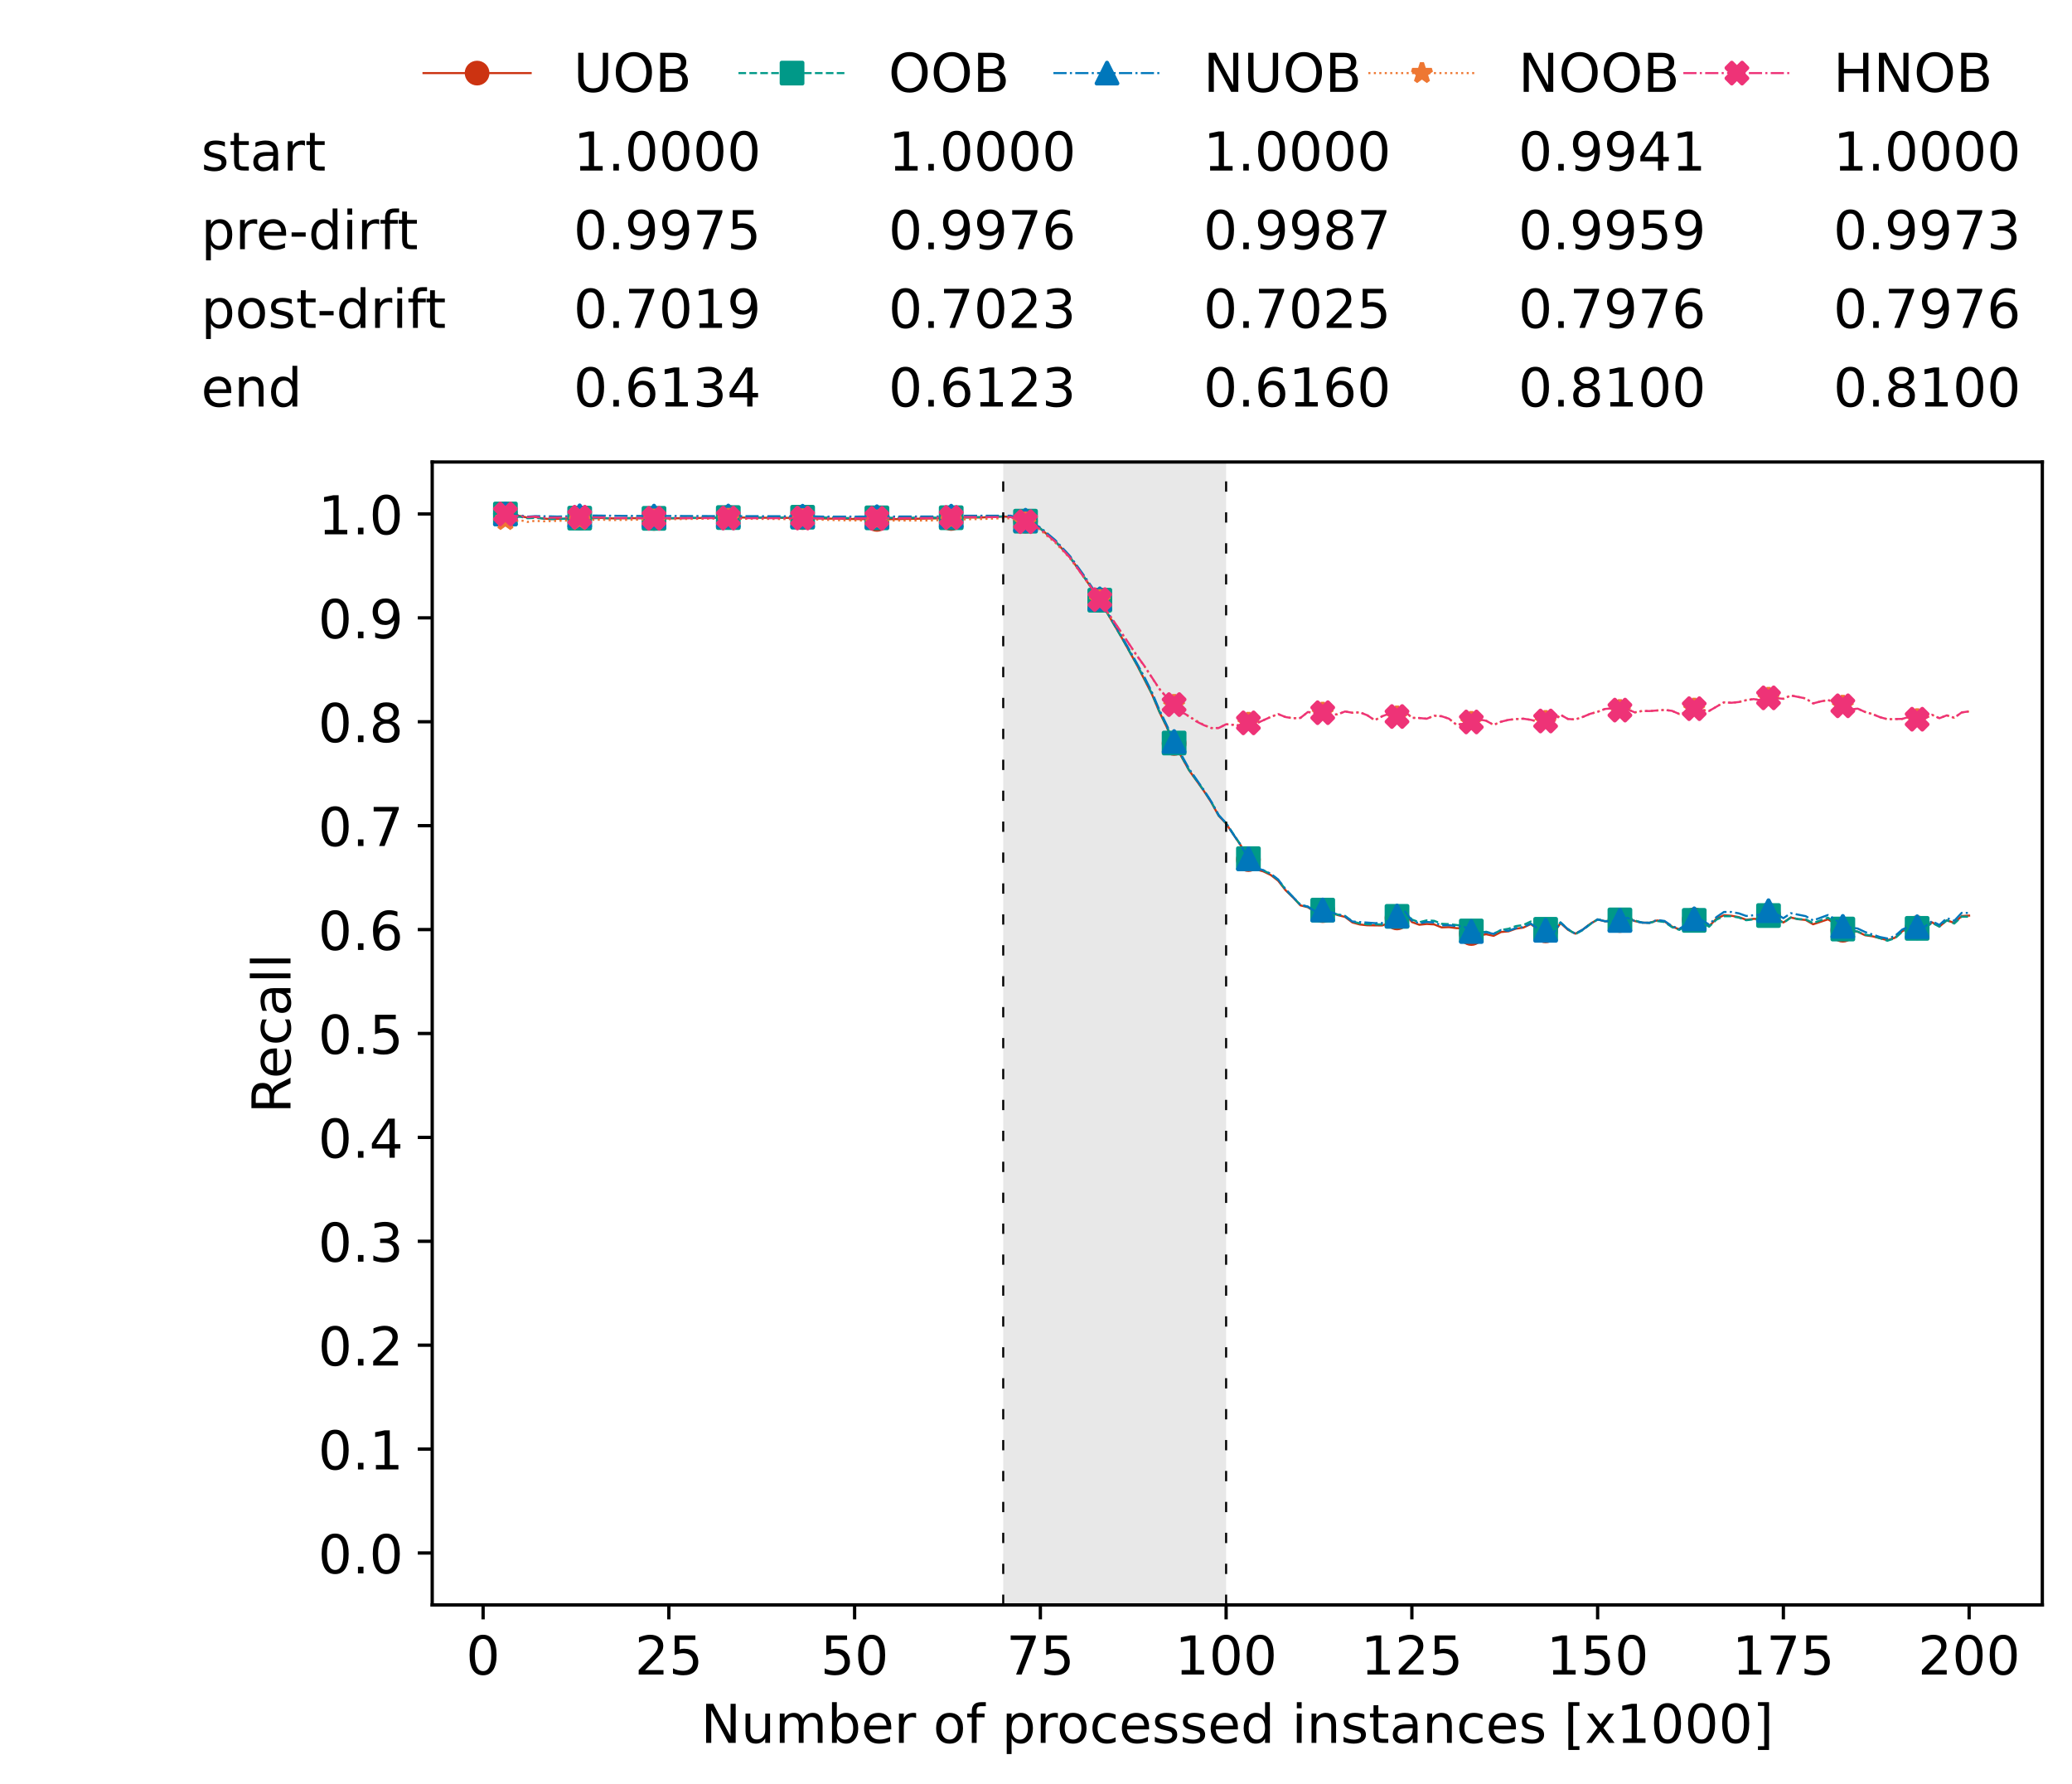 <?xml version="1.0" encoding="utf-8" standalone="no"?>
<!DOCTYPE svg PUBLIC "-//W3C//DTD SVG 1.1//EN"
  "http://www.w3.org/Graphics/SVG/1.1/DTD/svg11.dtd">
<!-- Created with matplotlib (https://matplotlib.org/) -->
<svg height="432.615pt" version="1.1" viewBox="0 0 502.65 432.615" width="502.65pt" xmlns="http://www.w3.org/2000/svg" xmlns:xlink="http://www.w3.org/1999/xlink">
 <defs>
  <style type="text/css">*{stroke-linecap:butt;stroke-linejoin:round;}</style>
 </defs>
 <g id="figure_1">
  <g id="patch_1">
   <path d="M 0 432.615 
L 502.65 432.615 
L 502.65 0 
L 0 0 
z
" style="fill:#ffffff;"/>
  </g>
  <g id="axes_1">
   <g id="patch_2">
    <path d="M 104.85 389.252 
L 495.45 389.252 
L 495.45 112.052 
L 104.85 112.052 
z
" style="fill:#ffffff;"/>
   </g>
   <g id="patch_3">
    <path clip-path="url(#pbb8dec9adf)" d="M 297.446 389.252 
L 297.446 112.052 
L 243.372 112.052 
L 243.372 389.252 
z
" style="fill:#d3d3d3;opacity:0.5;"/>
   </g>
   <g id="matplotlib.axis_1">
    <g id="xtick_1">
     <g id="line2d_1">
      <defs>
       <path d="M 0 0 
L 0 3.5 
" id="m4c2b2c57b3" style="stroke:#000000;stroke-width:0.8;"/>
      </defs>
      <g>
       <use style="stroke:#000000;stroke-width:0.8;" x="117.197" xlink:href="#m4c2b2c57b3" y="389.252"/>
      </g>
     </g>
     <g id="text_1">
      <!-- 0 -->
      <g transform="translate(113.061 406.13)scale(0.13 -0.13)">
       <defs>
        <path d="M 31.781 66.406 
Q 24.172 66.406 20.328 58.906 
Q 16.5 51.422 16.5 36.375 
Q 16.5 21.391 20.328 13.891 
Q 24.172 6.391 31.781 6.391 
Q 39.453 6.391 43.281 13.891 
Q 47.125 21.391 47.125 36.375 
Q 47.125 51.422 43.281 58.906 
Q 39.453 66.406 31.781 66.406 
z
M 31.781 74.219 
Q 44.047 74.219 50.516 64.516 
Q 56.984 54.828 56.984 36.375 
Q 56.984 17.969 50.516 8.266 
Q 44.047 -1.422 31.781 -1.422 
Q 19.531 -1.422 13.062 8.266 
Q 6.594 17.969 6.594 36.375 
Q 6.594 54.828 13.062 64.516 
Q 19.531 74.219 31.781 74.219 
z
" id="DejaVuSans-48"/>
       </defs>
       <use xlink:href="#DejaVuSans-48"/>
      </g>
     </g>
    </g>
    <g id="xtick_2">
     <g id="line2d_2">
      <g>
       <use style="stroke:#000000;stroke-width:0.8;" x="162.259" xlink:href="#m4c2b2c57b3" y="389.252"/>
      </g>
     </g>
     <g id="text_2">
      <!-- 25 -->
      <g transform="translate(153.988 406.13)scale(0.13 -0.13)">
       <defs>
        <path d="M 19.188 8.297 
L 53.609 8.297 
L 53.609 0 
L 7.328 0 
L 7.328 8.297 
Q 12.938 14.109 22.625 23.891 
Q 32.328 33.688 34.812 36.531 
Q 39.547 41.844 41.422 45.531 
Q 43.312 49.219 43.312 52.781 
Q 43.312 58.594 39.234 62.25 
Q 35.156 65.922 28.609 65.922 
Q 23.969 65.922 18.812 64.312 
Q 13.672 62.703 7.812 59.422 
L 7.812 69.391 
Q 13.766 71.781 18.938 73 
Q 24.125 74.219 28.422 74.219 
Q 39.75 74.219 46.484 68.547 
Q 53.219 62.891 53.219 53.422 
Q 53.219 48.922 51.531 44.891 
Q 49.859 40.875 45.406 35.406 
Q 44.188 33.984 37.641 27.219 
Q 31.109 20.453 19.188 8.297 
z
" id="DejaVuSans-50"/>
        <path d="M 10.797 72.906 
L 49.516 72.906 
L 49.516 64.594 
L 19.828 64.594 
L 19.828 46.734 
Q 21.969 47.469 24.109 47.828 
Q 26.266 48.188 28.422 48.188 
Q 40.625 48.188 47.75 41.5 
Q 54.891 34.812 54.891 23.391 
Q 54.891 11.625 47.562 5.094 
Q 40.234 -1.422 26.906 -1.422 
Q 22.312 -1.422 17.547 -0.641 
Q 12.797 0.141 7.719 1.703 
L 7.719 11.625 
Q 12.109 9.234 16.797 8.062 
Q 21.484 6.891 26.703 6.891 
Q 35.156 6.891 40.078 11.328 
Q 45.016 15.766 45.016 23.391 
Q 45.016 31 40.078 35.438 
Q 35.156 39.891 26.703 39.891 
Q 22.75 39.891 18.812 39.016 
Q 14.891 38.141 10.797 36.281 
z
" id="DejaVuSans-53"/>
       </defs>
       <use xlink:href="#DejaVuSans-50"/>
       <use x="63.623" xlink:href="#DejaVuSans-53"/>
      </g>
     </g>
    </g>
    <g id="xtick_3">
     <g id="line2d_3">
      <g>
       <use style="stroke:#000000;stroke-width:0.8;" x="207.322" xlink:href="#m4c2b2c57b3" y="389.252"/>
      </g>
     </g>
     <g id="text_3">
      <!-- 50 -->
      <g transform="translate(199.05 406.13)scale(0.13 -0.13)">
       <use xlink:href="#DejaVuSans-53"/>
       <use x="63.623" xlink:href="#DejaVuSans-48"/>
      </g>
     </g>
    </g>
    <g id="xtick_4">
     <g id="line2d_4">
      <g>
       <use style="stroke:#000000;stroke-width:0.8;" x="252.384" xlink:href="#m4c2b2c57b3" y="389.252"/>
      </g>
     </g>
     <g id="text_4">
      <!-- 75 -->
      <g transform="translate(244.113 406.13)scale(0.13 -0.13)">
       <defs>
        <path d="M 8.203 72.906 
L 55.078 72.906 
L 55.078 68.703 
L 28.609 0 
L 18.312 0 
L 43.219 64.594 
L 8.203 64.594 
z
" id="DejaVuSans-55"/>
       </defs>
       <use xlink:href="#DejaVuSans-55"/>
       <use x="63.623" xlink:href="#DejaVuSans-53"/>
      </g>
     </g>
    </g>
    <g id="xtick_5">
     <g id="line2d_5">
      <g>
       <use style="stroke:#000000;stroke-width:0.8;" x="297.446" xlink:href="#m4c2b2c57b3" y="389.252"/>
      </g>
     </g>
     <g id="text_5">
      <!-- 100 -->
      <g transform="translate(285.039 406.13)scale(0.13 -0.13)">
       <defs>
        <path d="M 12.406 8.297 
L 28.516 8.297 
L 28.516 63.922 
L 10.984 60.406 
L 10.984 69.391 
L 28.422 72.906 
L 38.281 72.906 
L 38.281 8.297 
L 54.391 8.297 
L 54.391 0 
L 12.406 0 
z
" id="DejaVuSans-49"/>
       </defs>
       <use xlink:href="#DejaVuSans-49"/>
       <use x="63.623" xlink:href="#DejaVuSans-48"/>
       <use x="127.246" xlink:href="#DejaVuSans-48"/>
      </g>
     </g>
    </g>
    <g id="xtick_6">
     <g id="line2d_6">
      <g>
       <use style="stroke:#000000;stroke-width:0.8;" x="342.509" xlink:href="#m4c2b2c57b3" y="389.252"/>
      </g>
     </g>
     <g id="text_6">
      <!-- 125 -->
      <g transform="translate(330.102 406.13)scale(0.13 -0.13)">
       <use xlink:href="#DejaVuSans-49"/>
       <use x="63.623" xlink:href="#DejaVuSans-50"/>
       <use x="127.246" xlink:href="#DejaVuSans-53"/>
      </g>
     </g>
    </g>
    <g id="xtick_7">
     <g id="line2d_7">
      <g>
       <use style="stroke:#000000;stroke-width:0.8;" x="387.571" xlink:href="#m4c2b2c57b3" y="389.252"/>
      </g>
     </g>
     <g id="text_7">
      <!-- 150 -->
      <g transform="translate(375.164 406.13)scale(0.13 -0.13)">
       <use xlink:href="#DejaVuSans-49"/>
       <use x="63.623" xlink:href="#DejaVuSans-53"/>
       <use x="127.246" xlink:href="#DejaVuSans-48"/>
      </g>
     </g>
    </g>
    <g id="xtick_8">
     <g id="line2d_8">
      <g>
       <use style="stroke:#000000;stroke-width:0.8;" x="432.633" xlink:href="#m4c2b2c57b3" y="389.252"/>
      </g>
     </g>
     <g id="text_8">
      <!-- 175 -->
      <g transform="translate(420.226 406.13)scale(0.13 -0.13)">
       <use xlink:href="#DejaVuSans-49"/>
       <use x="63.623" xlink:href="#DejaVuSans-55"/>
       <use x="127.246" xlink:href="#DejaVuSans-53"/>
      </g>
     </g>
    </g>
    <g id="xtick_9">
     <g id="line2d_9">
      <g>
       <use style="stroke:#000000;stroke-width:0.8;" x="477.695" xlink:href="#m4c2b2c57b3" y="389.252"/>
      </g>
     </g>
     <g id="text_9">
      <!-- 200 -->
      <g transform="translate(465.289 406.13)scale(0.13 -0.13)">
       <use xlink:href="#DejaVuSans-50"/>
       <use x="63.623" xlink:href="#DejaVuSans-48"/>
       <use x="127.246" xlink:href="#DejaVuSans-48"/>
      </g>
     </g>
    </g>
    <g id="text_10">
     <!-- Number of processed instances [x1000] -->
     <g transform="translate(170.025 422.711)scale(0.13 -0.13)">
      <defs>
       <path d="M 9.812 72.906 
L 23.094 72.906 
L 55.422 11.922 
L 55.422 72.906 
L 64.984 72.906 
L 64.984 0 
L 51.703 0 
L 19.391 60.984 
L 19.391 0 
L 9.812 0 
z
" id="DejaVuSans-78"/>
       <path d="M 8.5 21.578 
L 8.5 54.688 
L 17.484 54.688 
L 17.484 21.922 
Q 17.484 14.156 20.5 10.266 
Q 23.531 6.391 29.594 6.391 
Q 36.859 6.391 41.078 11.031 
Q 45.312 15.672 45.312 23.688 
L 45.312 54.688 
L 54.297 54.688 
L 54.297 0 
L 45.312 0 
L 45.312 8.406 
Q 42.047 3.422 37.719 1 
Q 33.406 -1.422 27.688 -1.422 
Q 18.266 -1.422 13.375 4.438 
Q 8.5 10.297 8.5 21.578 
z
M 31.109 56 
z
" id="DejaVuSans-117"/>
       <path d="M 52 44.188 
Q 55.375 50.25 60.062 53.125 
Q 64.75 56 71.094 56 
Q 79.641 56 84.281 50.016 
Q 88.922 44.047 88.922 33.016 
L 88.922 0 
L 79.891 0 
L 79.891 32.719 
Q 79.891 40.578 77.094 44.375 
Q 74.312 48.188 68.609 48.188 
Q 61.625 48.188 57.562 43.547 
Q 53.516 38.922 53.516 30.906 
L 53.516 0 
L 44.484 0 
L 44.484 32.719 
Q 44.484 40.625 41.703 44.406 
Q 38.922 48.188 33.109 48.188 
Q 26.219 48.188 22.156 43.531 
Q 18.109 38.875 18.109 30.906 
L 18.109 0 
L 9.078 0 
L 9.078 54.688 
L 18.109 54.688 
L 18.109 46.188 
Q 21.188 51.219 25.484 53.609 
Q 29.781 56 35.688 56 
Q 41.656 56 45.828 52.969 
Q 50 49.953 52 44.188 
z
" id="DejaVuSans-109"/>
       <path d="M 48.688 27.297 
Q 48.688 37.203 44.609 42.844 
Q 40.531 48.484 33.406 48.484 
Q 26.266 48.484 22.188 42.844 
Q 18.109 37.203 18.109 27.297 
Q 18.109 17.391 22.188 11.75 
Q 26.266 6.109 33.406 6.109 
Q 40.531 6.109 44.609 11.75 
Q 48.688 17.391 48.688 27.297 
z
M 18.109 46.391 
Q 20.953 51.266 25.266 53.625 
Q 29.594 56 35.594 56 
Q 45.562 56 51.781 48.094 
Q 58.016 40.188 58.016 27.297 
Q 58.016 14.406 51.781 6.484 
Q 45.562 -1.422 35.594 -1.422 
Q 29.594 -1.422 25.266 0.953 
Q 20.953 3.328 18.109 8.203 
L 18.109 0 
L 9.078 0 
L 9.078 75.984 
L 18.109 75.984 
z
" id="DejaVuSans-98"/>
       <path d="M 56.203 29.594 
L 56.203 25.203 
L 14.891 25.203 
Q 15.484 15.922 20.484 11.062 
Q 25.484 6.203 34.422 6.203 
Q 39.594 6.203 44.453 7.469 
Q 49.312 8.734 54.109 11.281 
L 54.109 2.781 
Q 49.266 0.734 44.188 -0.344 
Q 39.109 -1.422 33.891 -1.422 
Q 20.797 -1.422 13.156 6.188 
Q 5.516 13.812 5.516 26.812 
Q 5.516 40.234 12.766 48.109 
Q 20.016 56 32.328 56 
Q 43.359 56 49.781 48.891 
Q 56.203 41.797 56.203 29.594 
z
M 47.219 32.234 
Q 47.125 39.594 43.094 43.984 
Q 39.062 48.391 32.422 48.391 
Q 24.906 48.391 20.391 44.141 
Q 15.875 39.891 15.188 32.172 
z
" id="DejaVuSans-101"/>
       <path d="M 41.109 46.297 
Q 39.594 47.172 37.812 47.578 
Q 36.031 48 33.891 48 
Q 26.266 48 22.188 43.047 
Q 18.109 38.094 18.109 28.812 
L 18.109 0 
L 9.078 0 
L 9.078 54.688 
L 18.109 54.688 
L 18.109 46.188 
Q 20.953 51.172 25.484 53.578 
Q 30.031 56 36.531 56 
Q 37.453 56 38.578 55.875 
Q 39.703 55.766 41.062 55.516 
z
" id="DejaVuSans-114"/>
       <path id="DejaVuSans-32"/>
       <path d="M 30.609 48.391 
Q 23.391 48.391 19.188 42.75 
Q 14.984 37.109 14.984 27.297 
Q 14.984 17.484 19.156 11.844 
Q 23.344 6.203 30.609 6.203 
Q 37.797 6.203 41.984 11.859 
Q 46.188 17.531 46.188 27.297 
Q 46.188 37.016 41.984 42.703 
Q 37.797 48.391 30.609 48.391 
z
M 30.609 56 
Q 42.328 56 49.016 48.375 
Q 55.719 40.766 55.719 27.297 
Q 55.719 13.875 49.016 6.219 
Q 42.328 -1.422 30.609 -1.422 
Q 18.844 -1.422 12.172 6.219 
Q 5.516 13.875 5.516 27.297 
Q 5.516 40.766 12.172 48.375 
Q 18.844 56 30.609 56 
z
" id="DejaVuSans-111"/>
       <path d="M 37.109 75.984 
L 37.109 68.5 
L 28.516 68.5 
Q 23.688 68.5 21.797 66.547 
Q 19.922 64.594 19.922 59.516 
L 19.922 54.688 
L 34.719 54.688 
L 34.719 47.703 
L 19.922 47.703 
L 19.922 0 
L 10.891 0 
L 10.891 47.703 
L 2.297 47.703 
L 2.297 54.688 
L 10.891 54.688 
L 10.891 58.5 
Q 10.891 67.625 15.141 71.797 
Q 19.391 75.984 28.609 75.984 
z
" id="DejaVuSans-102"/>
       <path d="M 18.109 8.203 
L 18.109 -20.797 
L 9.078 -20.797 
L 9.078 54.688 
L 18.109 54.688 
L 18.109 46.391 
Q 20.953 51.266 25.266 53.625 
Q 29.594 56 35.594 56 
Q 45.562 56 51.781 48.094 
Q 58.016 40.188 58.016 27.297 
Q 58.016 14.406 51.781 6.484 
Q 45.562 -1.422 35.594 -1.422 
Q 29.594 -1.422 25.266 0.953 
Q 20.953 3.328 18.109 8.203 
z
M 48.688 27.297 
Q 48.688 37.203 44.609 42.844 
Q 40.531 48.484 33.406 48.484 
Q 26.266 48.484 22.188 42.844 
Q 18.109 37.203 18.109 27.297 
Q 18.109 17.391 22.188 11.75 
Q 26.266 6.109 33.406 6.109 
Q 40.531 6.109 44.609 11.75 
Q 48.688 17.391 48.688 27.297 
z
" id="DejaVuSans-112"/>
       <path d="M 48.781 52.594 
L 48.781 44.188 
Q 44.969 46.297 41.141 47.344 
Q 37.312 48.391 33.406 48.391 
Q 24.656 48.391 19.812 42.844 
Q 14.984 37.312 14.984 27.297 
Q 14.984 17.281 19.812 11.734 
Q 24.656 6.203 33.406 6.203 
Q 37.312 6.203 41.141 7.25 
Q 44.969 8.297 48.781 10.406 
L 48.781 2.094 
Q 45.016 0.344 40.984 -0.531 
Q 36.969 -1.422 32.422 -1.422 
Q 20.062 -1.422 12.781 6.344 
Q 5.516 14.109 5.516 27.297 
Q 5.516 40.672 12.859 48.328 
Q 20.219 56 33.016 56 
Q 37.156 56 41.109 55.141 
Q 45.062 54.297 48.781 52.594 
z
" id="DejaVuSans-99"/>
       <path d="M 44.281 53.078 
L 44.281 44.578 
Q 40.484 46.531 36.375 47.5 
Q 32.281 48.484 27.875 48.484 
Q 21.188 48.484 17.844 46.438 
Q 14.5 44.391 14.5 40.281 
Q 14.5 37.156 16.891 35.375 
Q 19.281 33.594 26.516 31.984 
L 29.594 31.297 
Q 39.156 29.25 43.188 25.516 
Q 47.219 21.781 47.219 15.094 
Q 47.219 7.469 41.188 3.016 
Q 35.156 -1.422 24.609 -1.422 
Q 20.219 -1.422 15.453 -0.562 
Q 10.688 0.297 5.422 2 
L 5.422 11.281 
Q 10.406 8.688 15.234 7.391 
Q 20.062 6.109 24.812 6.109 
Q 31.156 6.109 34.562 8.281 
Q 37.984 10.453 37.984 14.406 
Q 37.984 18.062 35.516 20.016 
Q 33.062 21.969 24.703 23.781 
L 21.578 24.516 
Q 13.234 26.266 9.516 29.906 
Q 5.812 33.547 5.812 39.891 
Q 5.812 47.609 11.281 51.797 
Q 16.75 56 26.812 56 
Q 31.781 56 36.172 55.266 
Q 40.578 54.547 44.281 53.078 
z
" id="DejaVuSans-115"/>
       <path d="M 45.406 46.391 
L 45.406 75.984 
L 54.391 75.984 
L 54.391 0 
L 45.406 0 
L 45.406 8.203 
Q 42.578 3.328 38.25 0.953 
Q 33.938 -1.422 27.875 -1.422 
Q 17.969 -1.422 11.734 6.484 
Q 5.516 14.406 5.516 27.297 
Q 5.516 40.188 11.734 48.094 
Q 17.969 56 27.875 56 
Q 33.938 56 38.25 53.625 
Q 42.578 51.266 45.406 46.391 
z
M 14.797 27.297 
Q 14.797 17.391 18.875 11.75 
Q 22.953 6.109 30.078 6.109 
Q 37.203 6.109 41.297 11.75 
Q 45.406 17.391 45.406 27.297 
Q 45.406 37.203 41.297 42.844 
Q 37.203 48.484 30.078 48.484 
Q 22.953 48.484 18.875 42.844 
Q 14.797 37.203 14.797 27.297 
z
" id="DejaVuSans-100"/>
       <path d="M 9.422 54.688 
L 18.406 54.688 
L 18.406 0 
L 9.422 0 
z
M 9.422 75.984 
L 18.406 75.984 
L 18.406 64.594 
L 9.422 64.594 
z
" id="DejaVuSans-105"/>
       <path d="M 54.891 33.016 
L 54.891 0 
L 45.906 0 
L 45.906 32.719 
Q 45.906 40.484 42.875 44.328 
Q 39.844 48.188 33.797 48.188 
Q 26.516 48.188 22.312 43.547 
Q 18.109 38.922 18.109 30.906 
L 18.109 0 
L 9.078 0 
L 9.078 54.688 
L 18.109 54.688 
L 18.109 46.188 
Q 21.344 51.125 25.703 53.562 
Q 30.078 56 35.797 56 
Q 45.219 56 50.047 50.172 
Q 54.891 44.344 54.891 33.016 
z
" id="DejaVuSans-110"/>
       <path d="M 18.312 70.219 
L 18.312 54.688 
L 36.812 54.688 
L 36.812 47.703 
L 18.312 47.703 
L 18.312 18.016 
Q 18.312 11.328 20.141 9.422 
Q 21.969 7.516 27.594 7.516 
L 36.812 7.516 
L 36.812 0 
L 27.594 0 
Q 17.188 0 13.234 3.875 
Q 9.281 7.766 9.281 18.016 
L 9.281 47.703 
L 2.688 47.703 
L 2.688 54.688 
L 9.281 54.688 
L 9.281 70.219 
z
" id="DejaVuSans-116"/>
       <path d="M 34.281 27.484 
Q 23.391 27.484 19.188 25 
Q 14.984 22.516 14.984 16.5 
Q 14.984 11.719 18.141 8.906 
Q 21.297 6.109 26.703 6.109 
Q 34.188 6.109 38.703 11.406 
Q 43.219 16.703 43.219 25.484 
L 43.219 27.484 
z
M 52.203 31.203 
L 52.203 0 
L 43.219 0 
L 43.219 8.297 
Q 40.141 3.328 35.547 0.953 
Q 30.953 -1.422 24.312 -1.422 
Q 15.922 -1.422 10.953 3.297 
Q 6 8.016 6 15.922 
Q 6 25.141 12.172 29.828 
Q 18.359 34.516 30.609 34.516 
L 43.219 34.516 
L 43.219 35.406 
Q 43.219 41.609 39.141 45 
Q 35.062 48.391 27.688 48.391 
Q 23 48.391 18.547 47.266 
Q 14.109 46.141 10.016 43.891 
L 10.016 52.203 
Q 14.938 54.109 19.578 55.047 
Q 24.219 56 28.609 56 
Q 40.484 56 46.344 49.844 
Q 52.203 43.703 52.203 31.203 
z
" id="DejaVuSans-97"/>
       <path d="M 8.594 75.984 
L 29.297 75.984 
L 29.297 69 
L 17.578 69 
L 17.578 -6.203 
L 29.297 -6.203 
L 29.297 -13.188 
L 8.594 -13.188 
z
" id="DejaVuSans-91"/>
       <path d="M 54.891 54.688 
L 35.109 28.078 
L 55.906 0 
L 45.312 0 
L 29.391 21.484 
L 13.484 0 
L 2.875 0 
L 24.125 28.609 
L 4.688 54.688 
L 15.281 54.688 
L 29.781 35.203 
L 44.281 54.688 
z
" id="DejaVuSans-120"/>
       <path d="M 30.422 75.984 
L 30.422 -13.188 
L 9.719 -13.188 
L 9.719 -6.203 
L 21.391 -6.203 
L 21.391 69 
L 9.719 69 
L 9.719 75.984 
z
" id="DejaVuSans-93"/>
      </defs>
      <use xlink:href="#DejaVuSans-78"/>
      <use x="74.805" xlink:href="#DejaVuSans-117"/>
      <use x="138.184" xlink:href="#DejaVuSans-109"/>
      <use x="235.596" xlink:href="#DejaVuSans-98"/>
      <use x="299.072" xlink:href="#DejaVuSans-101"/>
      <use x="360.596" xlink:href="#DejaVuSans-114"/>
      <use x="401.709" xlink:href="#DejaVuSans-32"/>
      <use x="433.496" xlink:href="#DejaVuSans-111"/>
      <use x="494.678" xlink:href="#DejaVuSans-102"/>
      <use x="529.883" xlink:href="#DejaVuSans-32"/>
      <use x="561.67" xlink:href="#DejaVuSans-112"/>
      <use x="625.146" xlink:href="#DejaVuSans-114"/>
      <use x="664.01" xlink:href="#DejaVuSans-111"/>
      <use x="725.191" xlink:href="#DejaVuSans-99"/>
      <use x="780.172" xlink:href="#DejaVuSans-101"/>
      <use x="841.695" xlink:href="#DejaVuSans-115"/>
      <use x="893.795" xlink:href="#DejaVuSans-115"/>
      <use x="945.895" xlink:href="#DejaVuSans-101"/>
      <use x="1007.418" xlink:href="#DejaVuSans-100"/>
      <use x="1070.895" xlink:href="#DejaVuSans-32"/>
      <use x="1102.682" xlink:href="#DejaVuSans-105"/>
      <use x="1130.465" xlink:href="#DejaVuSans-110"/>
      <use x="1193.844" xlink:href="#DejaVuSans-115"/>
      <use x="1245.943" xlink:href="#DejaVuSans-116"/>
      <use x="1285.152" xlink:href="#DejaVuSans-97"/>
      <use x="1346.432" xlink:href="#DejaVuSans-110"/>
      <use x="1409.811" xlink:href="#DejaVuSans-99"/>
      <use x="1464.791" xlink:href="#DejaVuSans-101"/>
      <use x="1526.314" xlink:href="#DejaVuSans-115"/>
      <use x="1578.414" xlink:href="#DejaVuSans-32"/>
      <use x="1610.201" xlink:href="#DejaVuSans-91"/>
      <use x="1649.215" xlink:href="#DejaVuSans-120"/>
      <use x="1708.395" xlink:href="#DejaVuSans-49"/>
      <use x="1772.018" xlink:href="#DejaVuSans-48"/>
      <use x="1835.641" xlink:href="#DejaVuSans-48"/>
      <use x="1899.264" xlink:href="#DejaVuSans-48"/>
      <use x="1962.887" xlink:href="#DejaVuSans-93"/>
     </g>
    </g>
   </g>
   <g id="matplotlib.axis_2">
    <g id="ytick_1">
     <g id="line2d_10">
      <defs>
       <path d="M 0 0 
L -3.5 0 
" id="meb64d8df9d" style="stroke:#000000;stroke-width:0.8;"/>
      </defs>
      <g>
       <use style="stroke:#000000;stroke-width:0.8;" x="104.85" xlink:href="#meb64d8df9d" y="376.652"/>
      </g>
     </g>
     <g id="text_11">
      <!-- 0.0 -->
      <g transform="translate(77.176 381.591)scale(0.13 -0.13)">
       <defs>
        <path d="M 10.688 12.406 
L 21 12.406 
L 21 0 
L 10.688 0 
z
" id="DejaVuSans-46"/>
       </defs>
       <use xlink:href="#DejaVuSans-48"/>
       <use x="63.623" xlink:href="#DejaVuSans-46"/>
       <use x="95.41" xlink:href="#DejaVuSans-48"/>
      </g>
     </g>
    </g>
    <g id="ytick_2">
     <g id="line2d_11">
      <g>
       <use style="stroke:#000000;stroke-width:0.8;" x="104.85" xlink:href="#meb64d8df9d" y="351.452"/>
      </g>
     </g>
     <g id="text_12">
      <!-- 0.1 -->
      <g transform="translate(77.176 356.391)scale(0.13 -0.13)">
       <use xlink:href="#DejaVuSans-48"/>
       <use x="63.623" xlink:href="#DejaVuSans-46"/>
       <use x="95.41" xlink:href="#DejaVuSans-49"/>
      </g>
     </g>
    </g>
    <g id="ytick_3">
     <g id="line2d_12">
      <g>
       <use style="stroke:#000000;stroke-width:0.8;" x="104.85" xlink:href="#meb64d8df9d" y="326.252"/>
      </g>
     </g>
     <g id="text_13">
      <!-- 0.2 -->
      <g transform="translate(77.176 331.191)scale(0.13 -0.13)">
       <use xlink:href="#DejaVuSans-48"/>
       <use x="63.623" xlink:href="#DejaVuSans-46"/>
       <use x="95.41" xlink:href="#DejaVuSans-50"/>
      </g>
     </g>
    </g>
    <g id="ytick_4">
     <g id="line2d_13">
      <g>
       <use style="stroke:#000000;stroke-width:0.8;" x="104.85" xlink:href="#meb64d8df9d" y="301.052"/>
      </g>
     </g>
     <g id="text_14">
      <!-- 0.3 -->
      <g transform="translate(77.176 305.991)scale(0.13 -0.13)">
       <defs>
        <path d="M 40.578 39.312 
Q 47.656 37.797 51.625 33 
Q 55.609 28.219 55.609 21.188 
Q 55.609 10.406 48.188 4.484 
Q 40.766 -1.422 27.094 -1.422 
Q 22.516 -1.422 17.656 -0.516 
Q 12.797 0.391 7.625 2.203 
L 7.625 11.719 
Q 11.719 9.328 16.594 8.109 
Q 21.484 6.891 26.812 6.891 
Q 36.078 6.891 40.938 10.547 
Q 45.797 14.203 45.797 21.188 
Q 45.797 27.641 41.281 31.266 
Q 36.766 34.906 28.719 34.906 
L 20.219 34.906 
L 20.219 43.016 
L 29.109 43.016 
Q 36.375 43.016 40.234 45.922 
Q 44.094 48.828 44.094 54.297 
Q 44.094 59.906 40.109 62.906 
Q 36.141 65.922 28.719 65.922 
Q 24.656 65.922 20.016 65.031 
Q 15.375 64.156 9.812 62.312 
L 9.812 71.094 
Q 15.438 72.656 20.344 73.438 
Q 25.25 74.219 29.594 74.219 
Q 40.828 74.219 47.359 69.109 
Q 53.906 64.016 53.906 55.328 
Q 53.906 49.266 50.438 45.094 
Q 46.969 40.922 40.578 39.312 
z
" id="DejaVuSans-51"/>
       </defs>
       <use xlink:href="#DejaVuSans-48"/>
       <use x="63.623" xlink:href="#DejaVuSans-46"/>
       <use x="95.41" xlink:href="#DejaVuSans-51"/>
      </g>
     </g>
    </g>
    <g id="ytick_5">
     <g id="line2d_14">
      <g>
       <use style="stroke:#000000;stroke-width:0.8;" x="104.85" xlink:href="#meb64d8df9d" y="275.852"/>
      </g>
     </g>
     <g id="text_15">
      <!-- 0.4 -->
      <g transform="translate(77.176 280.791)scale(0.13 -0.13)">
       <defs>
        <path d="M 37.797 64.312 
L 12.891 25.391 
L 37.797 25.391 
z
M 35.203 72.906 
L 47.609 72.906 
L 47.609 25.391 
L 58.016 25.391 
L 58.016 17.188 
L 47.609 17.188 
L 47.609 0 
L 37.797 0 
L 37.797 17.188 
L 4.891 17.188 
L 4.891 26.703 
z
" id="DejaVuSans-52"/>
       </defs>
       <use xlink:href="#DejaVuSans-48"/>
       <use x="63.623" xlink:href="#DejaVuSans-46"/>
       <use x="95.41" xlink:href="#DejaVuSans-52"/>
      </g>
     </g>
    </g>
    <g id="ytick_6">
     <g id="line2d_15">
      <g>
       <use style="stroke:#000000;stroke-width:0.8;" x="104.85" xlink:href="#meb64d8df9d" y="250.652"/>
      </g>
     </g>
     <g id="text_16">
      <!-- 0.5 -->
      <g transform="translate(77.176 255.591)scale(0.13 -0.13)">
       <use xlink:href="#DejaVuSans-48"/>
       <use x="63.623" xlink:href="#DejaVuSans-46"/>
       <use x="95.41" xlink:href="#DejaVuSans-53"/>
      </g>
     </g>
    </g>
    <g id="ytick_7">
     <g id="line2d_16">
      <g>
       <use style="stroke:#000000;stroke-width:0.8;" x="104.85" xlink:href="#meb64d8df9d" y="225.452"/>
      </g>
     </g>
     <g id="text_17">
      <!-- 0.6 -->
      <g transform="translate(77.176 230.391)scale(0.13 -0.13)">
       <defs>
        <path d="M 33.016 40.375 
Q 26.375 40.375 22.484 35.828 
Q 18.609 31.297 18.609 23.391 
Q 18.609 15.531 22.484 10.953 
Q 26.375 6.391 33.016 6.391 
Q 39.656 6.391 43.531 10.953 
Q 47.406 15.531 47.406 23.391 
Q 47.406 31.297 43.531 35.828 
Q 39.656 40.375 33.016 40.375 
z
M 52.594 71.297 
L 52.594 62.312 
Q 48.875 64.062 45.094 64.984 
Q 41.312 65.922 37.594 65.922 
Q 27.828 65.922 22.672 59.328 
Q 17.531 52.734 16.797 39.406 
Q 19.672 43.656 24.016 45.922 
Q 28.375 48.188 33.594 48.188 
Q 44.578 48.188 50.953 41.516 
Q 57.328 34.859 57.328 23.391 
Q 57.328 12.156 50.688 5.359 
Q 44.047 -1.422 33.016 -1.422 
Q 20.359 -1.422 13.672 8.266 
Q 6.984 17.969 6.984 36.375 
Q 6.984 53.656 15.188 63.938 
Q 23.391 74.219 37.203 74.219 
Q 40.922 74.219 44.703 73.484 
Q 48.484 72.75 52.594 71.297 
z
" id="DejaVuSans-54"/>
       </defs>
       <use xlink:href="#DejaVuSans-48"/>
       <use x="63.623" xlink:href="#DejaVuSans-46"/>
       <use x="95.41" xlink:href="#DejaVuSans-54"/>
      </g>
     </g>
    </g>
    <g id="ytick_8">
     <g id="line2d_17">
      <g>
       <use style="stroke:#000000;stroke-width:0.8;" x="104.85" xlink:href="#meb64d8df9d" y="200.252"/>
      </g>
     </g>
     <g id="text_18">
      <!-- 0.7 -->
      <g transform="translate(77.176 205.191)scale(0.13 -0.13)">
       <use xlink:href="#DejaVuSans-48"/>
       <use x="63.623" xlink:href="#DejaVuSans-46"/>
       <use x="95.41" xlink:href="#DejaVuSans-55"/>
      </g>
     </g>
    </g>
    <g id="ytick_9">
     <g id="line2d_18">
      <g>
       <use style="stroke:#000000;stroke-width:0.8;" x="104.85" xlink:href="#meb64d8df9d" y="175.052"/>
      </g>
     </g>
     <g id="text_19">
      <!-- 0.8 -->
      <g transform="translate(77.176 179.991)scale(0.13 -0.13)">
       <defs>
        <path d="M 31.781 34.625 
Q 24.75 34.625 20.719 30.859 
Q 16.703 27.094 16.703 20.516 
Q 16.703 13.922 20.719 10.156 
Q 24.75 6.391 31.781 6.391 
Q 38.812 6.391 42.859 10.172 
Q 46.922 13.969 46.922 20.516 
Q 46.922 27.094 42.891 30.859 
Q 38.875 34.625 31.781 34.625 
z
M 21.922 38.812 
Q 15.578 40.375 12.031 44.719 
Q 8.5 49.078 8.5 55.328 
Q 8.5 64.062 14.719 69.141 
Q 20.953 74.219 31.781 74.219 
Q 42.672 74.219 48.875 69.141 
Q 55.078 64.062 55.078 55.328 
Q 55.078 49.078 51.531 44.719 
Q 48 40.375 41.703 38.812 
Q 48.828 37.156 52.797 32.312 
Q 56.781 27.484 56.781 20.516 
Q 56.781 9.906 50.312 4.234 
Q 43.844 -1.422 31.781 -1.422 
Q 19.734 -1.422 13.25 4.234 
Q 6.781 9.906 6.781 20.516 
Q 6.781 27.484 10.781 32.312 
Q 14.797 37.156 21.922 38.812 
z
M 18.312 54.391 
Q 18.312 48.734 21.844 45.562 
Q 25.391 42.391 31.781 42.391 
Q 38.141 42.391 41.719 45.562 
Q 45.312 48.734 45.312 54.391 
Q 45.312 60.062 41.719 63.234 
Q 38.141 66.406 31.781 66.406 
Q 25.391 66.406 21.844 63.234 
Q 18.312 60.062 18.312 54.391 
z
" id="DejaVuSans-56"/>
       </defs>
       <use xlink:href="#DejaVuSans-48"/>
       <use x="63.623" xlink:href="#DejaVuSans-46"/>
       <use x="95.41" xlink:href="#DejaVuSans-56"/>
      </g>
     </g>
    </g>
    <g id="ytick_10">
     <g id="line2d_19">
      <g>
       <use style="stroke:#000000;stroke-width:0.8;" x="104.85" xlink:href="#meb64d8df9d" y="149.852"/>
      </g>
     </g>
     <g id="text_20">
      <!-- 0.9 -->
      <g transform="translate(77.176 154.791)scale(0.13 -0.13)">
       <defs>
        <path d="M 10.984 1.516 
L 10.984 10.5 
Q 14.703 8.734 18.5 7.812 
Q 22.312 6.891 25.984 6.891 
Q 35.75 6.891 40.891 13.453 
Q 46.047 20.016 46.781 33.406 
Q 43.953 29.203 39.594 26.953 
Q 35.25 24.703 29.984 24.703 
Q 19.047 24.703 12.672 31.312 
Q 6.297 37.938 6.297 49.422 
Q 6.297 60.641 12.938 67.422 
Q 19.578 74.219 30.609 74.219 
Q 43.266 74.219 49.922 64.516 
Q 56.594 54.828 56.594 36.375 
Q 56.594 19.141 48.406 8.859 
Q 40.234 -1.422 26.422 -1.422 
Q 22.703 -1.422 18.891 -0.688 
Q 15.094 0.047 10.984 1.516 
z
M 30.609 32.422 
Q 37.25 32.422 41.125 36.953 
Q 45.016 41.5 45.016 49.422 
Q 45.016 57.281 41.125 61.844 
Q 37.25 66.406 30.609 66.406 
Q 23.969 66.406 20.094 61.844 
Q 16.219 57.281 16.219 49.422 
Q 16.219 41.5 20.094 36.953 
Q 23.969 32.422 30.609 32.422 
z
" id="DejaVuSans-57"/>
       </defs>
       <use xlink:href="#DejaVuSans-48"/>
       <use x="63.623" xlink:href="#DejaVuSans-46"/>
       <use x="95.41" xlink:href="#DejaVuSans-57"/>
      </g>
     </g>
    </g>
    <g id="ytick_11">
     <g id="line2d_20">
      <g>
       <use style="stroke:#000000;stroke-width:0.8;" x="104.85" xlink:href="#meb64d8df9d" y="124.652"/>
      </g>
     </g>
     <g id="text_21">
      <!-- 1.0 -->
      <g transform="translate(77.176 129.591)scale(0.13 -0.13)">
       <use xlink:href="#DejaVuSans-49"/>
       <use x="63.623" xlink:href="#DejaVuSans-46"/>
       <use x="95.41" xlink:href="#DejaVuSans-48"/>
      </g>
     </g>
    </g>
    <g id="text_22">
     <!-- Recall -->
     <g transform="translate(70.472 270.044)rotate(-90)scale(0.13 -0.13)">
      <defs>
       <path d="M 44.391 34.188 
Q 47.562 33.109 50.562 29.594 
Q 53.562 26.078 56.594 19.922 
L 66.609 0 
L 56 0 
L 46.688 18.703 
Q 43.062 26.031 39.672 28.422 
Q 36.281 30.812 30.422 30.812 
L 19.672 30.812 
L 19.672 0 
L 9.812 0 
L 9.812 72.906 
L 32.078 72.906 
Q 44.578 72.906 50.734 67.672 
Q 56.891 62.453 56.891 51.906 
Q 56.891 45.016 53.688 40.469 
Q 50.484 35.938 44.391 34.188 
z
M 19.672 64.797 
L 19.672 38.922 
L 32.078 38.922 
Q 39.203 38.922 42.844 42.219 
Q 46.484 45.516 46.484 51.906 
Q 46.484 58.297 42.844 61.547 
Q 39.203 64.797 32.078 64.797 
z
" id="DejaVuSans-82"/>
       <path d="M 9.422 75.984 
L 18.406 75.984 
L 18.406 0 
L 9.422 0 
z
" id="DejaVuSans-108"/>
      </defs>
      <use xlink:href="#DejaVuSans-82"/>
      <use x="64.982" xlink:href="#DejaVuSans-101"/>
      <use x="126.506" xlink:href="#DejaVuSans-99"/>
      <use x="181.486" xlink:href="#DejaVuSans-97"/>
      <use x="242.766" xlink:href="#DejaVuSans-108"/>
      <use x="270.549" xlink:href="#DejaVuSans-108"/>
     </g>
    </g>
   </g>
   <g id="line2d_21"/>
   <g id="line2d_22"/>
   <g id="line2d_23"/>
   <g id="line2d_24"/>
   <g id="line2d_25"/>
   <g id="line2d_26">
    <path clip-path="url(#pbb8dec9adf)" d="M 122.605 124.652 
L 126.21 125.157 
L 128.012 125.561 
L 129.815 125.379 
L 131.617 125.748 
L 133.419 125.878 
L 146.037 125.632 
L 147.839 125.73 
L 156.852 125.658 
L 160.457 125.733 
L 180.284 125.518 
L 187.494 125.588 
L 196.507 125.613 
L 198.309 125.742 
L 203.717 125.816 
L 212.729 125.97 
L 218.137 125.885 
L 232.557 125.644 
L 234.359 125.514 
L 237.964 125.513 
L 241.569 125.339 
L 243.372 125.287 
L 245.174 125.355 
L 248.779 126.405 
L 250.581 127.197 
L 252.384 128.216 
L 255.989 131.294 
L 259.594 135.203 
L 263.199 140.287 
L 266.804 145.597 
L 272.211 154.815 
L 275.816 161.296 
L 279.421 168.309 
L 281.224 172.596 
L 283.026 176.317 
L 284.829 180.311 
L 288.434 186.791 
L 292.039 191.821 
L 293.841 194.599 
L 295.644 197.855 
L 297.446 199.768 
L 301.051 205.124 
L 302.854 208.48 
L 304.656 210.847 
L 306.459 211.339 
L 308.261 212.21 
L 310.064 213.604 
L 311.866 215.917 
L 313.669 217.652 
L 315.471 219.587 
L 317.274 220.036 
L 319.076 221.215 
L 320.879 220.856 
L 322.681 221.302 
L 324.484 221.931 
L 326.286 222.386 
L 328.089 223.736 
L 329.891 224.224 
L 331.694 224.417 
L 335.299 224.459 
L 337.101 223.868 
L 338.904 222.633 
L 340.706 221.222 
L 342.509 223.627 
L 344.311 224.286 
L 346.114 224.094 
L 347.916 224.205 
L 349.719 224.926 
L 351.521 224.863 
L 353.324 225.106 
L 355.126 225.176 
L 356.928 226.411 
L 358.731 226.882 
L 360.533 226.591 
L 362.336 226.979 
L 364.138 226.04 
L 365.941 225.886 
L 367.743 225.241 
L 369.546 224.974 
L 371.348 224.124 
L 373.151 225.43 
L 374.953 225.767 
L 376.756 226.62 
L 378.558 223.862 
L 380.361 225.494 
L 382.163 226.453 
L 383.966 225.466 
L 385.768 224.065 
L 387.571 223.001 
L 389.373 223.439 
L 391.176 223.407 
L 392.978 223.251 
L 394.781 222.604 
L 396.583 223.394 
L 398.386 223.771 
L 400.188 223.813 
L 401.991 223.242 
L 403.793 223.484 
L 405.596 224.725 
L 407.398 225.394 
L 411.003 223.084 
L 412.806 223.509 
L 414.608 224.627 
L 416.411 222.801 
L 418.213 221.974 
L 420.016 222.1 
L 421.818 222.421 
L 423.621 223.069 
L 425.423 222.858 
L 427.226 222.859 
L 429.028 221.928 
L 430.831 222.635 
L 432.633 223.738 
L 434.436 222.527 
L 436.238 222.943 
L 438.041 223.125 
L 439.843 224.171 
L 443.448 222.973 
L 445.251 224.033 
L 447.053 225.615 
L 448.856 225.696 
L 450.658 225.979 
L 452.461 226.834 
L 454.263 227.088 
L 457.868 228.027 
L 459.671 227.449 
L 461.473 225.86 
L 463.276 224.897 
L 465.078 225.031 
L 466.881 225.045 
L 468.683 223.685 
L 470.485 224.727 
L 472.288 223.194 
L 474.09 223.848 
L 475.893 222.167 
L 477.695 222.067 
L 477.695 222.067 
" style="fill:none;stroke:#cc3311;stroke-linecap:square;stroke-width:0.5;"/>
    <defs>
     <path d="M 0 2.5 
C 0.663 2.5 1.299 2.237 1.768 1.768 
C 2.237 1.299 2.5 0.663 2.5 0 
C 2.5 -0.663 2.237 -1.299 1.768 -1.768 
C 1.299 -2.237 0.663 -2.5 0 -2.5 
C -0.663 -2.5 -1.299 -2.237 -1.768 -1.768 
C -2.237 -1.299 -2.5 -0.663 -2.5 0 
C -2.5 0.663 -2.237 1.299 -1.768 1.768 
C -1.299 2.237 -0.663 2.5 0 2.5 
z
" id="md8c4ed650d" style="stroke:#cc3311;"/>
    </defs>
    <g clip-path="url(#pbb8dec9adf)">
     <use style="fill:#cc3311;stroke:#cc3311;" x="122.605" xlink:href="#md8c4ed650d" y="124.652"/>
     <use style="fill:#cc3311;stroke:#cc3311;" x="140.629" xlink:href="#md8c4ed650d" y="125.662"/>
     <use style="fill:#cc3311;stroke:#cc3311;" x="158.654" xlink:href="#md8c4ed650d" y="125.735"/>
     <use style="fill:#cc3311;stroke:#cc3311;" x="176.679" xlink:href="#md8c4ed650d" y="125.478"/>
     <use style="fill:#cc3311;stroke:#cc3311;" x="194.704" xlink:href="#md8c4ed650d" y="125.537"/>
     <use style="fill:#cc3311;stroke:#cc3311;" x="212.729" xlink:href="#md8c4ed650d" y="125.97"/>
     <use style="fill:#cc3311;stroke:#cc3311;" x="230.754" xlink:href="#md8c4ed650d" y="125.745"/>
     <use style="fill:#cc3311;stroke:#cc3311;" x="248.779" xlink:href="#md8c4ed650d" y="126.405"/>
     <use style="fill:#cc3311;stroke:#cc3311;" x="266.804" xlink:href="#md8c4ed650d" y="145.597"/>
     <use style="fill:#cc3311;stroke:#cc3311;" x="284.829" xlink:href="#md8c4ed650d" y="180.311"/>
     <use style="fill:#cc3311;stroke:#cc3311;" x="302.854" xlink:href="#md8c4ed650d" y="208.48"/>
     <use style="fill:#cc3311;stroke:#cc3311;" x="320.879" xlink:href="#md8c4ed650d" y="220.856"/>
     <use style="fill:#cc3311;stroke:#cc3311;" x="338.904" xlink:href="#md8c4ed650d" y="222.633"/>
     <use style="fill:#cc3311;stroke:#cc3311;" x="356.928" xlink:href="#md8c4ed650d" y="226.411"/>
     <use style="fill:#cc3311;stroke:#cc3311;" x="374.953" xlink:href="#md8c4ed650d" y="225.767"/>
     <use style="fill:#cc3311;stroke:#cc3311;" x="392.978" xlink:href="#md8c4ed650d" y="223.251"/>
     <use style="fill:#cc3311;stroke:#cc3311;" x="411.003" xlink:href="#md8c4ed650d" y="223.084"/>
     <use style="fill:#cc3311;stroke:#cc3311;" x="429.028" xlink:href="#md8c4ed650d" y="221.928"/>
     <use style="fill:#cc3311;stroke:#cc3311;" x="447.053" xlink:href="#md8c4ed650d" y="225.615"/>
     <use style="fill:#cc3311;stroke:#cc3311;" x="465.078" xlink:href="#md8c4ed650d" y="225.031"/>
    </g>
   </g>
   <g id="line2d_27"/>
   <g id="line2d_28"/>
   <g id="line2d_29"/>
   <g id="line2d_30"/>
   <g id="line2d_31">
    <path clip-path="url(#pbb8dec9adf)" d="M 122.605 124.652 
L 124.407 125.431 
L 126.21 125.337 
L 128.012 125.697 
L 129.815 125.592 
L 133.419 125.89 
L 135.222 125.914 
L 138.827 125.714 
L 144.234 125.633 
L 149.642 125.728 
L 153.247 125.637 
L 158.654 125.712 
L 176.679 125.528 
L 201.914 125.521 
L 205.519 125.646 
L 210.927 125.595 
L 232.557 125.518 
L 236.162 125.436 
L 239.767 125.339 
L 243.372 125.261 
L 245.174 125.355 
L 248.779 126.404 
L 250.581 127.197 
L 252.384 128.159 
L 255.989 131.241 
L 259.594 135.15 
L 263.199 140.235 
L 266.804 145.569 
L 272.211 154.787 
L 275.816 161.22 
L 277.619 164.566 
L 279.421 168.18 
L 281.224 172.467 
L 283.026 176.188 
L 284.829 180.209 
L 288.434 186.72 
L 292.039 191.72 
L 293.841 194.498 
L 295.644 197.754 
L 297.446 199.667 
L 301.051 205.023 
L 302.854 208.255 
L 304.656 210.623 
L 306.459 211.115 
L 308.261 211.985 
L 310.064 213.379 
L 311.866 215.741 
L 315.471 219.463 
L 317.274 219.912 
L 319.076 221.092 
L 320.879 220.733 
L 322.681 221.178 
L 324.484 221.807 
L 326.286 222.125 
L 328.089 223.476 
L 329.891 223.963 
L 331.694 224.157 
L 335.299 224.198 
L 337.101 223.608 
L 338.904 222.249 
L 340.706 220.725 
L 342.509 223.017 
L 344.311 223.676 
L 346.114 223.219 
L 347.916 223.33 
L 349.719 224.051 
L 351.521 224.135 
L 355.126 224.555 
L 356.928 225.791 
L 358.731 226.261 
L 360.533 225.971 
L 362.336 226.496 
L 364.138 225.556 
L 365.941 225.261 
L 367.743 224.616 
L 369.546 224.349 
L 371.348 223.499 
L 373.151 224.805 
L 374.953 225.389 
L 376.756 226.355 
L 378.558 223.711 
L 380.361 225.342 
L 382.163 226.567 
L 383.966 225.579 
L 385.768 224.178 
L 387.571 222.966 
L 389.373 223.405 
L 392.978 223.11 
L 394.781 222.463 
L 396.583 223.253 
L 398.386 223.765 
L 400.188 223.807 
L 401.991 223.378 
L 403.793 223.62 
L 405.596 224.86 
L 407.398 225.529 
L 411.003 223.22 
L 412.806 223.644 
L 414.608 224.763 
L 416.411 223.039 
L 418.213 222.212 
L 420.016 222.219 
L 421.818 222.54 
L 423.621 223.188 
L 425.423 222.976 
L 427.226 222.978 
L 429.028 222.046 
L 430.831 222.754 
L 432.633 223.857 
L 434.436 222.51 
L 436.238 222.927 
L 438.041 222.97 
L 439.843 223.887 
L 443.448 222.566 
L 445.251 223.743 
L 447.053 225.325 
L 448.856 225.526 
L 450.658 225.945 
L 452.461 226.697 
L 454.263 226.951 
L 457.868 228.156 
L 459.671 227.578 
L 461.473 225.99 
L 463.276 225.026 
L 465.078 225.16 
L 466.881 225.175 
L 468.683 223.814 
L 470.485 224.732 
L 472.288 223.199 
L 474.09 223.992 
L 475.893 222.318 
L 477.695 222.34 
L 477.695 222.34 
" style="fill:none;stroke:#009988;stroke-dasharray:1.85,0.8;stroke-dashoffset:0;stroke-width:0.5;"/>
    <defs>
     <path d="M -2.5 2.5 
L 2.5 2.5 
L 2.5 -2.5 
L -2.5 -2.5 
z
" id="m18cb32ae83" style="stroke:#009988;stroke-linejoin:miter;"/>
    </defs>
    <g clip-path="url(#pbb8dec9adf)">
     <use style="fill:#009988;stroke:#009988;stroke-linejoin:miter;" x="122.605" xlink:href="#m18cb32ae83" y="124.652"/>
     <use style="fill:#009988;stroke:#009988;stroke-linejoin:miter;" x="140.629" xlink:href="#m18cb32ae83" y="125.666"/>
     <use style="fill:#009988;stroke:#009988;stroke-linejoin:miter;" x="158.654" xlink:href="#m18cb32ae83" y="125.712"/>
     <use style="fill:#009988;stroke:#009988;stroke-linejoin:miter;" x="176.679" xlink:href="#m18cb32ae83" y="125.528"/>
     <use style="fill:#009988;stroke:#009988;stroke-linejoin:miter;" x="194.704" xlink:href="#m18cb32ae83" y="125.441"/>
     <use style="fill:#009988;stroke:#009988;stroke-linejoin:miter;" x="212.729" xlink:href="#m18cb32ae83" y="125.595"/>
     <use style="fill:#009988;stroke:#009988;stroke-linejoin:miter;" x="230.754" xlink:href="#m18cb32ae83" y="125.568"/>
     <use style="fill:#009988;stroke:#009988;stroke-linejoin:miter;" x="248.779" xlink:href="#m18cb32ae83" y="126.404"/>
     <use style="fill:#009988;stroke:#009988;stroke-linejoin:miter;" x="266.804" xlink:href="#m18cb32ae83" y="145.569"/>
     <use style="fill:#009988;stroke:#009988;stroke-linejoin:miter;" x="284.829" xlink:href="#m18cb32ae83" y="180.209"/>
     <use style="fill:#009988;stroke:#009988;stroke-linejoin:miter;" x="302.854" xlink:href="#m18cb32ae83" y="208.255"/>
     <use style="fill:#009988;stroke:#009988;stroke-linejoin:miter;" x="320.879" xlink:href="#m18cb32ae83" y="220.733"/>
     <use style="fill:#009988;stroke:#009988;stroke-linejoin:miter;" x="338.904" xlink:href="#m18cb32ae83" y="222.249"/>
     <use style="fill:#009988;stroke:#009988;stroke-linejoin:miter;" x="356.928" xlink:href="#m18cb32ae83" y="225.791"/>
     <use style="fill:#009988;stroke:#009988;stroke-linejoin:miter;" x="374.953" xlink:href="#m18cb32ae83" y="225.389"/>
     <use style="fill:#009988;stroke:#009988;stroke-linejoin:miter;" x="392.978" xlink:href="#m18cb32ae83" y="223.11"/>
     <use style="fill:#009988;stroke:#009988;stroke-linejoin:miter;" x="411.003" xlink:href="#m18cb32ae83" y="223.22"/>
     <use style="fill:#009988;stroke:#009988;stroke-linejoin:miter;" x="429.028" xlink:href="#m18cb32ae83" y="222.046"/>
     <use style="fill:#009988;stroke:#009988;stroke-linejoin:miter;" x="447.053" xlink:href="#m18cb32ae83" y="225.325"/>
     <use style="fill:#009988;stroke:#009988;stroke-linejoin:miter;" x="465.078" xlink:href="#m18cb32ae83" y="225.16"/>
    </g>
   </g>
   <g id="line2d_32"/>
   <g id="line2d_33"/>
   <g id="line2d_34"/>
   <g id="line2d_35"/>
   <g id="line2d_36">
    <path clip-path="url(#pbb8dec9adf)" d="M 122.605 124.652 
L 124.407 124.912 
L 126.21 124.991 
L 128.012 125.304 
L 129.815 125.174 
L 133.419 125.236 
L 135.222 125.282 
L 144.234 125.04 
L 151.444 125.124 
L 196.507 125.223 
L 200.112 125.3 
L 228.952 125.261 
L 234.359 125.082 
L 245.174 125.075 
L 248.779 126.171 
L 250.581 126.933 
L 252.384 127.947 
L 255.989 130.987 
L 259.594 134.891 
L 263.199 139.9 
L 266.804 145.234 
L 272.211 154.478 
L 275.816 160.91 
L 277.619 164.204 
L 279.421 167.818 
L 281.224 172.105 
L 283.026 175.826 
L 284.829 179.847 
L 288.434 186.414 
L 292.039 191.62 
L 293.841 194.397 
L 295.644 197.685 
L 297.446 199.633 
L 299.249 202.453 
L 301.051 205.058 
L 302.854 208.29 
L 304.656 210.543 
L 306.459 211.035 
L 308.261 211.905 
L 310.064 213.299 
L 311.866 215.661 
L 315.471 219.435 
L 317.274 219.885 
L 319.076 221.064 
L 320.879 220.705 
L 322.681 221.151 
L 324.484 221.78 
L 326.286 222.235 
L 328.089 223.498 
L 333.496 223.892 
L 335.299 223.871 
L 337.101 223.28 
L 338.904 222.168 
L 340.706 220.872 
L 342.509 223.277 
L 344.311 223.936 
L 346.114 223.611 
L 347.916 223.723 
L 349.719 224.444 
L 351.521 224.38 
L 353.324 224.624 
L 355.126 224.693 
L 356.928 225.928 
L 358.731 226.399 
L 360.533 226.109 
L 362.336 226.497 
L 364.138 225.557 
L 365.941 225.754 
L 367.743 225.108 
L 369.546 224.842 
L 371.348 223.991 
L 373.151 225.297 
L 374.953 225.634 
L 376.756 226.487 
L 378.558 223.73 
L 380.361 225.361 
L 382.163 226.453 
L 383.966 225.466 
L 385.768 224.065 
L 387.571 223.001 
L 389.373 223.439 
L 391.176 223.407 
L 392.978 223.251 
L 394.781 222.604 
L 396.583 223.394 
L 398.386 223.771 
L 400.188 223.813 
L 401.991 223.12 
L 403.793 223.362 
L 405.596 224.602 
L 407.398 225.271 
L 409.201 224.15 
L 411.003 222.845 
L 412.806 223.12 
L 414.608 224.238 
L 416.411 222.412 
L 418.213 221.187 
L 420.016 221.193 
L 421.818 221.514 
L 423.621 222.162 
L 427.226 221.811 
L 429.028 220.879 
L 430.831 221.587 
L 432.633 222.69 
L 434.436 221.479 
L 438.041 222.199 
L 439.843 223.245 
L 443.448 221.924 
L 445.251 222.985 
L 447.053 224.683 
L 450.658 225.197 
L 452.461 226.053 
L 456.066 227.263 
L 457.868 227.616 
L 459.671 227.038 
L 461.473 225.45 
L 463.276 224.628 
L 465.078 224.762 
L 466.881 224.777 
L 468.683 223.416 
L 470.485 224.334 
L 472.288 222.671 
L 474.09 223.325 
L 475.893 221.401 
L 477.695 221.424 
L 477.695 221.424 
" style="fill:none;stroke:#0077bb;stroke-dasharray:3.2,0.8,0.5,0.8;stroke-dashoffset:0;stroke-width:0.5;"/>
    <defs>
     <path d="M 0 -2.5 
L -2.5 2.5 
L 2.5 2.5 
z
" id="mc8883193b3" style="stroke:#0077bb;stroke-linejoin:miter;"/>
    </defs>
    <g clip-path="url(#pbb8dec9adf)">
     <use style="fill:#0077bb;stroke:#0077bb;stroke-linejoin:miter;" x="122.605" xlink:href="#mc8883193b3" y="124.652"/>
     <use style="fill:#0077bb;stroke:#0077bb;stroke-linejoin:miter;" x="140.629" xlink:href="#mc8883193b3" y="125.11"/>
     <use style="fill:#0077bb;stroke:#0077bb;stroke-linejoin:miter;" x="158.654" xlink:href="#mc8883193b3" y="125.176"/>
     <use style="fill:#0077bb;stroke:#0077bb;stroke-linejoin:miter;" x="176.679" xlink:href="#mc8883193b3" y="125.15"/>
     <use style="fill:#0077bb;stroke:#0077bb;stroke-linejoin:miter;" x="194.704" xlink:href="#mc8883193b3" y="125.197"/>
     <use style="fill:#0077bb;stroke:#0077bb;stroke-linejoin:miter;" x="212.729" xlink:href="#mc8883193b3" y="125.326"/>
     <use style="fill:#0077bb;stroke:#0077bb;stroke-linejoin:miter;" x="230.754" xlink:href="#mc8883193b3" y="125.187"/>
     <use style="fill:#0077bb;stroke:#0077bb;stroke-linejoin:miter;" x="248.779" xlink:href="#mc8883193b3" y="126.171"/>
     <use style="fill:#0077bb;stroke:#0077bb;stroke-linejoin:miter;" x="266.804" xlink:href="#mc8883193b3" y="145.234"/>
     <use style="fill:#0077bb;stroke:#0077bb;stroke-linejoin:miter;" x="284.829" xlink:href="#mc8883193b3" y="179.847"/>
     <use style="fill:#0077bb;stroke:#0077bb;stroke-linejoin:miter;" x="302.854" xlink:href="#mc8883193b3" y="208.29"/>
     <use style="fill:#0077bb;stroke:#0077bb;stroke-linejoin:miter;" x="320.879" xlink:href="#mc8883193b3" y="220.705"/>
     <use style="fill:#0077bb;stroke:#0077bb;stroke-linejoin:miter;" x="338.904" xlink:href="#mc8883193b3" y="222.168"/>
     <use style="fill:#0077bb;stroke:#0077bb;stroke-linejoin:miter;" x="356.928" xlink:href="#mc8883193b3" y="225.928"/>
     <use style="fill:#0077bb;stroke:#0077bb;stroke-linejoin:miter;" x="374.953" xlink:href="#mc8883193b3" y="225.634"/>
     <use style="fill:#0077bb;stroke:#0077bb;stroke-linejoin:miter;" x="392.978" xlink:href="#mc8883193b3" y="223.251"/>
     <use style="fill:#0077bb;stroke:#0077bb;stroke-linejoin:miter;" x="411.003" xlink:href="#mc8883193b3" y="222.845"/>
     <use style="fill:#0077bb;stroke:#0077bb;stroke-linejoin:miter;" x="429.028" xlink:href="#mc8883193b3" y="220.879"/>
     <use style="fill:#0077bb;stroke:#0077bb;stroke-linejoin:miter;" x="447.053" xlink:href="#mc8883193b3" y="224.683"/>
     <use style="fill:#0077bb;stroke:#0077bb;stroke-linejoin:miter;" x="465.078" xlink:href="#mc8883193b3" y="224.762"/>
    </g>
   </g>
   <g id="line2d_37"/>
   <g id="line2d_38"/>
   <g id="line2d_39"/>
   <g id="line2d_40"/>
   <g id="line2d_41">
    <path clip-path="url(#pbb8dec9adf)" d="M 122.605 126.137 
L 124.407 126.434 
L 126.21 126.172 
L 128.012 126.588 
L 129.815 126.305 
L 131.617 126.438 
L 142.432 126.097 
L 146.037 126.037 
L 147.839 126.141 
L 173.074 125.779 
L 187.494 125.867 
L 196.507 125.965 
L 203.717 126.17 
L 207.322 126.223 
L 212.729 126.248 
L 225.347 126.248 
L 234.359 125.942 
L 237.964 125.888 
L 243.372 125.688 
L 245.174 125.729 
L 248.779 126.728 
L 250.581 127.467 
L 252.384 128.491 
L 254.186 130.128 
L 255.989 131.603 
L 259.594 135.457 
L 263.199 140.387 
L 266.804 145.539 
L 268.606 148.431 
L 272.211 153.722 
L 275.816 159.093 
L 277.619 161.577 
L 281.224 167.074 
L 283.026 169.173 
L 286.631 172.733 
L 292.039 175.811 
L 293.841 176.565 
L 295.644 176.563 
L 297.446 175.652 
L 301.051 175.933 
L 302.854 175.318 
L 304.656 175.519 
L 308.261 173.879 
L 310.064 173.184 
L 311.866 173.91 
L 313.669 174.2 
L 315.471 174.124 
L 317.274 172.686 
L 319.076 172.921 
L 320.879 172.853 
L 322.681 173.303 
L 324.484 173.267 
L 326.286 172.558 
L 328.089 172.869 
L 329.891 172.757 
L 331.694 173.479 
L 333.496 174.676 
L 335.299 173.727 
L 337.101 173.039 
L 338.904 173.781 
L 340.706 172.39 
L 342.509 174.099 
L 344.311 174.14 
L 346.114 174.318 
L 347.916 173.584 
L 349.719 173.711 
L 351.521 174.314 
L 353.324 175.77 
L 355.126 175.523 
L 356.928 175.101 
L 358.731 174.455 
L 360.533 174.813 
L 362.336 175.809 
L 364.138 175.04 
L 365.941 174.597 
L 367.743 174.393 
L 369.546 174.308 
L 371.348 174.587 
L 373.151 175.007 
L 374.953 174.867 
L 376.756 175.175 
L 378.558 173.345 
L 380.361 174.379 
L 382.163 174.496 
L 383.966 173.882 
L 385.768 173.127 
L 387.571 172.629 
L 389.373 171.945 
L 391.176 171.795 
L 392.978 172.222 
L 394.781 172.019 
L 396.583 172.774 
L 398.386 172.433 
L 400.188 172.452 
L 403.793 172.179 
L 405.596 172.396 
L 407.398 173.174 
L 409.201 172.705 
L 411.003 171.878 
L 414.608 172.436 
L 418.213 170.341 
L 420.016 170.447 
L 421.818 170.264 
L 423.621 169.818 
L 425.423 169.549 
L 427.226 169.86 
L 429.028 169.253 
L 430.831 169.307 
L 432.633 169.48 
L 434.436 168.679 
L 438.041 169.389 
L 439.843 170.599 
L 441.646 170.129 
L 443.448 169.782 
L 445.251 170.39 
L 448.856 172.083 
L 450.658 171.868 
L 452.461 172.682 
L 454.263 173.2 
L 456.066 173.936 
L 457.868 174.437 
L 461.473 174.358 
L 463.276 173.805 
L 465.078 174.434 
L 466.881 174.305 
L 468.683 173.361 
L 470.485 174.196 
L 472.288 173.491 
L 474.09 174.086 
L 475.893 172.788 
L 477.695 172.533 
L 477.695 172.533 
" style="fill:none;stroke:#ee7733;stroke-dasharray:0.5,0.825;stroke-dashoffset:0;stroke-width:0.5;"/>
    <defs>
     <path d="M 0 -2.5 
L -0.561 -0.773 
L -2.378 -0.773 
L -0.908 0.295 
L -1.469 2.023 
L -0 0.955 
L 1.469 2.023 
L 0.908 0.295 
L 2.378 -0.773 
L 0.561 -0.773 
z
" id="m963f8552c7" style="stroke:#ee7733;stroke-linejoin:bevel;"/>
    </defs>
    <g clip-path="url(#pbb8dec9adf)">
     <use style="fill:#ee7733;stroke:#ee7733;stroke-linejoin:bevel;" x="122.605" xlink:href="#m963f8552c7" y="126.137"/>
     <use style="fill:#ee7733;stroke:#ee7733;stroke-linejoin:bevel;" x="140.629" xlink:href="#m963f8552c7" y="126.131"/>
     <use style="fill:#ee7733;stroke:#ee7733;stroke-linejoin:bevel;" x="158.654" xlink:href="#m963f8552c7" y="126.018"/>
     <use style="fill:#ee7733;stroke:#ee7733;stroke-linejoin:bevel;" x="176.679" xlink:href="#m963f8552c7" y="125.827"/>
     <use style="fill:#ee7733;stroke:#ee7733;stroke-linejoin:bevel;" x="194.704" xlink:href="#m963f8552c7" y="125.939"/>
     <use style="fill:#ee7733;stroke:#ee7733;stroke-linejoin:bevel;" x="212.729" xlink:href="#m963f8552c7" y="126.248"/>
     <use style="fill:#ee7733;stroke:#ee7733;stroke-linejoin:bevel;" x="230.754" xlink:href="#m963f8552c7" y="126.076"/>
     <use style="fill:#ee7733;stroke:#ee7733;stroke-linejoin:bevel;" x="248.779" xlink:href="#m963f8552c7" y="126.728"/>
     <use style="fill:#ee7733;stroke:#ee7733;stroke-linejoin:bevel;" x="266.804" xlink:href="#m963f8552c7" y="145.539"/>
     <use style="fill:#ee7733;stroke:#ee7733;stroke-linejoin:bevel;" x="284.829" xlink:href="#m963f8552c7" y="170.978"/>
     <use style="fill:#ee7733;stroke:#ee7733;stroke-linejoin:bevel;" x="302.854" xlink:href="#m963f8552c7" y="175.318"/>
     <use style="fill:#ee7733;stroke:#ee7733;stroke-linejoin:bevel;" x="320.879" xlink:href="#m963f8552c7" y="172.853"/>
     <use style="fill:#ee7733;stroke:#ee7733;stroke-linejoin:bevel;" x="338.904" xlink:href="#m963f8552c7" y="173.781"/>
     <use style="fill:#ee7733;stroke:#ee7733;stroke-linejoin:bevel;" x="356.928" xlink:href="#m963f8552c7" y="175.101"/>
     <use style="fill:#ee7733;stroke:#ee7733;stroke-linejoin:bevel;" x="374.953" xlink:href="#m963f8552c7" y="174.867"/>
     <use style="fill:#ee7733;stroke:#ee7733;stroke-linejoin:bevel;" x="392.978" xlink:href="#m963f8552c7" y="172.222"/>
     <use style="fill:#ee7733;stroke:#ee7733;stroke-linejoin:bevel;" x="411.003" xlink:href="#m963f8552c7" y="171.878"/>
     <use style="fill:#ee7733;stroke:#ee7733;stroke-linejoin:bevel;" x="429.028" xlink:href="#m963f8552c7" y="169.253"/>
     <use style="fill:#ee7733;stroke:#ee7733;stroke-linejoin:bevel;" x="447.053" xlink:href="#m963f8552c7" y="171.183"/>
     <use style="fill:#ee7733;stroke:#ee7733;stroke-linejoin:bevel;" x="465.078" xlink:href="#m963f8552c7" y="174.434"/>
    </g>
   </g>
   <g id="line2d_42"/>
   <g id="line2d_43"/>
   <g id="line2d_44"/>
   <g id="line2d_45"/>
   <g id="line2d_46">
    <path clip-path="url(#pbb8dec9adf)" d="M 122.605 124.652 
L 124.407 125.171 
L 126.21 125.164 
L 128.012 125.434 
L 129.815 125.278 
L 131.617 125.582 
L 135.222 125.531 
L 138.827 125.511 
L 142.432 125.457 
L 146.037 125.489 
L 147.839 125.629 
L 196.507 125.693 
L 200.112 125.746 
L 225.347 125.637 
L 234.359 125.382 
L 237.964 125.431 
L 245.174 125.399 
L 248.779 126.522 
L 250.581 127.312 
L 252.384 128.388 
L 255.989 131.351 
L 259.594 135.266 
L 265.001 142.852 
L 266.804 145.429 
L 268.606 148.321 
L 272.211 153.636 
L 275.816 159.007 
L 277.619 161.517 
L 281.224 167.013 
L 283.026 169.112 
L 286.631 172.645 
L 288.434 173.705 
L 290.236 174.983 
L 292.039 175.873 
L 293.841 176.567 
L 295.644 176.564 
L 297.446 175.653 
L 301.051 175.968 
L 302.854 175.318 
L 304.656 175.519 
L 308.261 173.879 
L 310.064 173.184 
L 311.866 173.91 
L 313.669 174.2 
L 315.471 174.124 
L 317.274 172.686 
L 319.076 172.921 
L 320.879 172.853 
L 322.681 173.303 
L 324.484 173.267 
L 326.286 172.558 
L 328.089 172.869 
L 329.891 172.757 
L 331.694 173.479 
L 333.496 174.676 
L 335.299 173.727 
L 337.101 173.039 
L 338.904 173.781 
L 340.706 172.39 
L 342.509 174.099 
L 344.311 174.14 
L 346.114 174.318 
L 347.916 173.584 
L 349.719 173.711 
L 351.521 174.314 
L 353.324 175.77 
L 355.126 175.523 
L 356.928 175.101 
L 358.731 174.455 
L 360.533 174.813 
L 362.336 175.809 
L 364.138 175.04 
L 365.941 174.597 
L 367.743 174.393 
L 369.546 174.308 
L 371.348 174.587 
L 373.151 175.007 
L 374.953 174.867 
L 376.756 175.175 
L 378.558 173.345 
L 380.361 174.379 
L 382.163 174.496 
L 383.966 173.882 
L 385.768 173.127 
L 387.571 172.629 
L 389.373 171.945 
L 391.176 171.795 
L 392.978 172.222 
L 394.781 172.019 
L 396.583 172.774 
L 398.386 172.433 
L 400.188 172.452 
L 403.793 172.179 
L 405.596 172.396 
L 407.398 173.174 
L 409.201 172.705 
L 411.003 171.878 
L 414.608 172.436 
L 418.213 170.341 
L 420.016 170.447 
L 421.818 170.264 
L 423.621 169.818 
L 425.423 169.549 
L 427.226 169.86 
L 429.028 169.253 
L 430.831 169.307 
L 432.633 169.48 
L 434.436 168.679 
L 438.041 169.389 
L 439.843 170.599 
L 441.646 170.129 
L 443.448 169.782 
L 445.251 170.39 
L 448.856 172.083 
L 450.658 171.868 
L 452.461 172.682 
L 454.263 173.2 
L 456.066 173.936 
L 457.868 174.437 
L 461.473 174.358 
L 463.276 173.805 
L 465.078 174.434 
L 466.881 174.305 
L 468.683 173.361 
L 470.485 174.196 
L 472.288 173.491 
L 474.09 174.086 
L 475.893 172.788 
L 477.695 172.533 
L 477.695 172.533 
" style="fill:none;stroke:#ee3377;stroke-dasharray:3.2,0.8,0.5,0.8;stroke-dashoffset:0;stroke-width:0.5;"/>
    <defs>
     <path d="M -1.25 2.5 
L 0 1.25 
L 1.25 2.5 
L 2.5 1.25 
L 1.25 0 
L 2.5 -1.25 
L 1.25 -2.5 
L 0 -1.25 
L -1.25 -2.5 
L -2.5 -1.25 
L -1.25 0 
L -2.5 1.25 
z
" id="mda0d420b77" style="stroke:#ee3377;stroke-linejoin:miter;"/>
    </defs>
    <g clip-path="url(#pbb8dec9adf)">
     <use style="fill:#ee3377;stroke:#ee3377;stroke-linejoin:miter;" x="122.605" xlink:href="#mda0d420b77" y="124.652"/>
     <use style="fill:#ee3377;stroke:#ee3377;stroke-linejoin:miter;" x="140.629" xlink:href="#mda0d420b77" y="125.433"/>
     <use style="fill:#ee3377;stroke:#ee3377;stroke-linejoin:miter;" x="158.654" xlink:href="#mda0d420b77" y="125.708"/>
     <use style="fill:#ee3377;stroke:#ee3377;stroke-linejoin:miter;" x="176.679" xlink:href="#mda0d420b77" y="125.654"/>
     <use style="fill:#ee3377;stroke:#ee3377;stroke-linejoin:miter;" x="194.704" xlink:href="#mda0d420b77" y="125.642"/>
     <use style="fill:#ee3377;stroke:#ee3377;stroke-linejoin:miter;" x="212.729" xlink:href="#mda0d420b77" y="125.723"/>
     <use style="fill:#ee3377;stroke:#ee3377;stroke-linejoin:miter;" x="230.754" xlink:href="#mda0d420b77" y="125.491"/>
     <use style="fill:#ee3377;stroke:#ee3377;stroke-linejoin:miter;" x="248.779" xlink:href="#mda0d420b77" y="126.522"/>
     <use style="fill:#ee3377;stroke:#ee3377;stroke-linejoin:miter;" x="266.804" xlink:href="#mda0d420b77" y="145.429"/>
     <use style="fill:#ee3377;stroke:#ee3377;stroke-linejoin:miter;" x="284.829" xlink:href="#mda0d420b77" y="170.891"/>
     <use style="fill:#ee3377;stroke:#ee3377;stroke-linejoin:miter;" x="302.854" xlink:href="#mda0d420b77" y="175.318"/>
     <use style="fill:#ee3377;stroke:#ee3377;stroke-linejoin:miter;" x="320.879" xlink:href="#mda0d420b77" y="172.853"/>
     <use style="fill:#ee3377;stroke:#ee3377;stroke-linejoin:miter;" x="338.904" xlink:href="#mda0d420b77" y="173.781"/>
     <use style="fill:#ee3377;stroke:#ee3377;stroke-linejoin:miter;" x="356.928" xlink:href="#mda0d420b77" y="175.101"/>
     <use style="fill:#ee3377;stroke:#ee3377;stroke-linejoin:miter;" x="374.953" xlink:href="#mda0d420b77" y="174.867"/>
     <use style="fill:#ee3377;stroke:#ee3377;stroke-linejoin:miter;" x="392.978" xlink:href="#mda0d420b77" y="172.222"/>
     <use style="fill:#ee3377;stroke:#ee3377;stroke-linejoin:miter;" x="411.003" xlink:href="#mda0d420b77" y="171.878"/>
     <use style="fill:#ee3377;stroke:#ee3377;stroke-linejoin:miter;" x="429.028" xlink:href="#mda0d420b77" y="169.253"/>
     <use style="fill:#ee3377;stroke:#ee3377;stroke-linejoin:miter;" x="447.053" xlink:href="#mda0d420b77" y="171.183"/>
     <use style="fill:#ee3377;stroke:#ee3377;stroke-linejoin:miter;" x="465.078" xlink:href="#mda0d420b77" y="174.434"/>
    </g>
   </g>
   <g id="line2d_47"/>
   <g id="line2d_48"/>
   <g id="line2d_49"/>
   <g id="line2d_50"/>
   <g id="line2d_51">
    <path clip-path="url(#pbb8dec9adf)" d="M 243.372 389.252 
L 243.372 112.052 
" style="fill:none;stroke:#000000;stroke-dasharray:2.5,5;stroke-dashoffset:0;stroke-width:0.5;"/>
   </g>
   <g id="line2d_52">
    <path clip-path="url(#pbb8dec9adf)" d="M 297.446 389.252 
L 297.446 112.052 
" style="fill:none;stroke:#000000;stroke-dasharray:2.5,5;stroke-dashoffset:0;stroke-width:0.5;"/>
   </g>
   <g id="patch_4">
    <path d="M 104.85 389.252 
L 104.85 112.052 
" style="fill:none;stroke:#000000;stroke-linecap:square;stroke-linejoin:miter;stroke-width:0.8;"/>
   </g>
   <g id="patch_5">
    <path d="M 495.45 389.252 
L 495.45 112.052 
" style="fill:none;stroke:#000000;stroke-linecap:square;stroke-linejoin:miter;stroke-width:0.8;"/>
   </g>
   <g id="patch_6">
    <path d="M 104.85 389.252 
L 495.45 389.252 
" style="fill:none;stroke:#000000;stroke-linecap:square;stroke-linejoin:miter;stroke-width:0.8;"/>
   </g>
   <g id="patch_7">
    <path d="M 104.85 112.052 
L 495.45 112.052 
" style="fill:none;stroke:#000000;stroke-linecap:square;stroke-linejoin:miter;stroke-width:0.8;"/>
   </g>
   <g id="legend_1">
    <g id="line2d_53"/>
    <g id="line2d_54"/>
    <g id="text_23">
     <!--   -->
     <g transform="translate(48.8 22.278)scale(0.13 -0.13)">
      <use xlink:href="#DejaVuSans-32"/>
     </g>
    </g>
    <g id="line2d_55"/>
    <g id="line2d_56"/>
    <g id="text_24">
     <!-- start -->
     <g transform="translate(48.8 41.36)scale(0.13 -0.13)">
      <use xlink:href="#DejaVuSans-115"/>
      <use x="52.1" xlink:href="#DejaVuSans-116"/>
      <use x="91.309" xlink:href="#DejaVuSans-97"/>
      <use x="152.588" xlink:href="#DejaVuSans-114"/>
      <use x="193.701" xlink:href="#DejaVuSans-116"/>
     </g>
    </g>
    <g id="line2d_57"/>
    <g id="line2d_58"/>
    <g id="text_25">
     <!-- pre-dirft -->
     <g transform="translate(48.8 60.441)scale(0.13 -0.13)">
      <defs>
       <path d="M 4.891 31.391 
L 31.203 31.391 
L 31.203 23.391 
L 4.891 23.391 
z
" id="DejaVuSans-45"/>
      </defs>
      <use xlink:href="#DejaVuSans-112"/>
      <use x="63.477" xlink:href="#DejaVuSans-114"/>
      <use x="102.34" xlink:href="#DejaVuSans-101"/>
      <use x="163.863" xlink:href="#DejaVuSans-45"/>
      <use x="199.947" xlink:href="#DejaVuSans-100"/>
      <use x="263.424" xlink:href="#DejaVuSans-105"/>
      <use x="291.207" xlink:href="#DejaVuSans-114"/>
      <use x="332.32" xlink:href="#DejaVuSans-102"/>
      <use x="365.775" xlink:href="#DejaVuSans-116"/>
     </g>
    </g>
    <g id="line2d_59"/>
    <g id="line2d_60"/>
    <g id="text_26">
     <!-- post-drift -->
     <g transform="translate(48.8 79.523)scale(0.13 -0.13)">
      <use xlink:href="#DejaVuSans-112"/>
      <use x="63.477" xlink:href="#DejaVuSans-111"/>
      <use x="124.658" xlink:href="#DejaVuSans-115"/>
      <use x="176.758" xlink:href="#DejaVuSans-116"/>
      <use x="215.967" xlink:href="#DejaVuSans-45"/>
      <use x="252.051" xlink:href="#DejaVuSans-100"/>
      <use x="315.527" xlink:href="#DejaVuSans-114"/>
      <use x="356.641" xlink:href="#DejaVuSans-105"/>
      <use x="384.424" xlink:href="#DejaVuSans-102"/>
      <use x="417.879" xlink:href="#DejaVuSans-116"/>
     </g>
    </g>
    <g id="line2d_61"/>
    <g id="line2d_62"/>
    <g id="text_27">
     <!-- end -->
     <g transform="translate(48.8 98.604)scale(0.13 -0.13)">
      <use xlink:href="#DejaVuSans-101"/>
      <use x="61.523" xlink:href="#DejaVuSans-110"/>
      <use x="124.902" xlink:href="#DejaVuSans-100"/>
     </g>
    </g>
    <g id="line2d_63">
     <path d="M 102.738 17.728 
L 128.738 17.728 
" style="fill:none;stroke:#cc3311;stroke-linecap:square;stroke-width:0.5;"/>
    </g>
    <g id="line2d_64">
     <g>
      <use style="fill:#cc3311;stroke:#cc3311;" x="115.738" xlink:href="#md8c4ed650d" y="17.728"/>
     </g>
    </g>
    <g id="text_28">
     <!-- UOB -->
     <g transform="translate(139.138 22.278)scale(0.13 -0.13)">
      <defs>
       <path d="M 8.688 72.906 
L 18.609 72.906 
L 18.609 28.609 
Q 18.609 16.891 22.844 11.734 
Q 27.094 6.594 36.625 6.594 
Q 46.094 6.594 50.344 11.734 
Q 54.594 16.891 54.594 28.609 
L 54.594 72.906 
L 64.5 72.906 
L 64.5 27.391 
Q 64.5 13.141 57.438 5.859 
Q 50.391 -1.422 36.625 -1.422 
Q 22.797 -1.422 15.734 5.859 
Q 8.688 13.141 8.688 27.391 
z
" id="DejaVuSans-85"/>
       <path d="M 39.406 66.219 
Q 28.656 66.219 22.328 58.203 
Q 16.016 50.203 16.016 36.375 
Q 16.016 22.609 22.328 14.594 
Q 28.656 6.594 39.406 6.594 
Q 50.141 6.594 56.422 14.594 
Q 62.703 22.609 62.703 36.375 
Q 62.703 50.203 56.422 58.203 
Q 50.141 66.219 39.406 66.219 
z
M 39.406 74.219 
Q 54.734 74.219 63.906 63.938 
Q 73.094 53.656 73.094 36.375 
Q 73.094 19.141 63.906 8.859 
Q 54.734 -1.422 39.406 -1.422 
Q 24.031 -1.422 14.812 8.828 
Q 5.609 19.094 5.609 36.375 
Q 5.609 53.656 14.812 63.938 
Q 24.031 74.219 39.406 74.219 
z
" id="DejaVuSans-79"/>
       <path d="M 19.672 34.812 
L 19.672 8.109 
L 35.5 8.109 
Q 43.453 8.109 47.281 11.406 
Q 51.125 14.703 51.125 21.484 
Q 51.125 28.328 47.281 31.562 
Q 43.453 34.812 35.5 34.812 
z
M 19.672 64.797 
L 19.672 42.828 
L 34.281 42.828 
Q 41.5 42.828 45.031 45.531 
Q 48.578 48.25 48.578 53.812 
Q 48.578 59.328 45.031 62.062 
Q 41.5 64.797 34.281 64.797 
z
M 9.812 72.906 
L 35.016 72.906 
Q 46.297 72.906 52.391 68.219 
Q 58.5 63.531 58.5 54.891 
Q 58.5 48.188 55.375 44.234 
Q 52.25 40.281 46.188 39.312 
Q 53.469 37.75 57.5 32.781 
Q 61.531 27.828 61.531 20.406 
Q 61.531 10.641 54.891 5.312 
Q 48.25 0 35.984 0 
L 9.812 0 
z
" id="DejaVuSans-66"/>
      </defs>
      <use xlink:href="#DejaVuSans-85"/>
      <use x="73.193" xlink:href="#DejaVuSans-79"/>
      <use x="151.904" xlink:href="#DejaVuSans-66"/>
     </g>
    </g>
    <g id="line2d_65"/>
    <g id="line2d_66"/>
    <g id="text_29">
     <!-- 1.0000 -->
     <g transform="translate(139.138 41.36)scale(0.13 -0.13)">
      <use xlink:href="#DejaVuSans-49"/>
      <use x="63.623" xlink:href="#DejaVuSans-46"/>
      <use x="95.41" xlink:href="#DejaVuSans-48"/>
      <use x="159.033" xlink:href="#DejaVuSans-48"/>
      <use x="222.656" xlink:href="#DejaVuSans-48"/>
      <use x="286.279" xlink:href="#DejaVuSans-48"/>
     </g>
    </g>
    <g id="line2d_67"/>
    <g id="line2d_68"/>
    <g id="text_30">
     <!-- 0.9975 -->
     <g transform="translate(139.138 60.441)scale(0.13 -0.13)">
      <use xlink:href="#DejaVuSans-48"/>
      <use x="63.623" xlink:href="#DejaVuSans-46"/>
      <use x="95.41" xlink:href="#DejaVuSans-57"/>
      <use x="159.033" xlink:href="#DejaVuSans-57"/>
      <use x="222.656" xlink:href="#DejaVuSans-55"/>
      <use x="286.279" xlink:href="#DejaVuSans-53"/>
     </g>
    </g>
    <g id="line2d_69"/>
    <g id="line2d_70"/>
    <g id="text_31">
     <!-- 0.7019 -->
     <g transform="translate(139.138 79.523)scale(0.13 -0.13)">
      <use xlink:href="#DejaVuSans-48"/>
      <use x="63.623" xlink:href="#DejaVuSans-46"/>
      <use x="95.41" xlink:href="#DejaVuSans-55"/>
      <use x="159.033" xlink:href="#DejaVuSans-48"/>
      <use x="222.656" xlink:href="#DejaVuSans-49"/>
      <use x="286.279" xlink:href="#DejaVuSans-57"/>
     </g>
    </g>
    <g id="line2d_71"/>
    <g id="line2d_72"/>
    <g id="text_32">
     <!-- 0.6134 -->
     <g transform="translate(139.138 98.604)scale(0.13 -0.13)">
      <use xlink:href="#DejaVuSans-48"/>
      <use x="63.623" xlink:href="#DejaVuSans-46"/>
      <use x="95.41" xlink:href="#DejaVuSans-54"/>
      <use x="159.033" xlink:href="#DejaVuSans-49"/>
      <use x="222.656" xlink:href="#DejaVuSans-51"/>
      <use x="286.279" xlink:href="#DejaVuSans-52"/>
     </g>
    </g>
    <g id="line2d_73">
     <path d="M 179.144 17.728 
L 205.144 17.728 
" style="fill:none;stroke:#009988;stroke-dasharray:1.85,0.8;stroke-dashoffset:0;stroke-width:0.5;"/>
    </g>
    <g id="line2d_74">
     <g>
      <use style="fill:#009988;stroke:#009988;stroke-linejoin:miter;" x="192.144" xlink:href="#m18cb32ae83" y="17.728"/>
     </g>
    </g>
    <g id="text_33">
     <!-- OOB -->
     <g transform="translate(215.544 22.278)scale(0.13 -0.13)">
      <use xlink:href="#DejaVuSans-79"/>
      <use x="78.711" xlink:href="#DejaVuSans-79"/>
      <use x="157.422" xlink:href="#DejaVuSans-66"/>
     </g>
    </g>
    <g id="line2d_75"/>
    <g id="line2d_76"/>
    <g id="text_34">
     <!-- 1.0000 -->
     <g transform="translate(215.544 41.36)scale(0.13 -0.13)">
      <use xlink:href="#DejaVuSans-49"/>
      <use x="63.623" xlink:href="#DejaVuSans-46"/>
      <use x="95.41" xlink:href="#DejaVuSans-48"/>
      <use x="159.033" xlink:href="#DejaVuSans-48"/>
      <use x="222.656" xlink:href="#DejaVuSans-48"/>
      <use x="286.279" xlink:href="#DejaVuSans-48"/>
     </g>
    </g>
    <g id="line2d_77"/>
    <g id="line2d_78"/>
    <g id="text_35">
     <!-- 0.9976 -->
     <g transform="translate(215.544 60.441)scale(0.13 -0.13)">
      <use xlink:href="#DejaVuSans-48"/>
      <use x="63.623" xlink:href="#DejaVuSans-46"/>
      <use x="95.41" xlink:href="#DejaVuSans-57"/>
      <use x="159.033" xlink:href="#DejaVuSans-57"/>
      <use x="222.656" xlink:href="#DejaVuSans-55"/>
      <use x="286.279" xlink:href="#DejaVuSans-54"/>
     </g>
    </g>
    <g id="line2d_79"/>
    <g id="line2d_80"/>
    <g id="text_36">
     <!-- 0.7023 -->
     <g transform="translate(215.544 79.523)scale(0.13 -0.13)">
      <use xlink:href="#DejaVuSans-48"/>
      <use x="63.623" xlink:href="#DejaVuSans-46"/>
      <use x="95.41" xlink:href="#DejaVuSans-55"/>
      <use x="159.033" xlink:href="#DejaVuSans-48"/>
      <use x="222.656" xlink:href="#DejaVuSans-50"/>
      <use x="286.279" xlink:href="#DejaVuSans-51"/>
     </g>
    </g>
    <g id="line2d_81"/>
    <g id="line2d_82"/>
    <g id="text_37">
     <!-- 0.6123 -->
     <g transform="translate(215.544 98.604)scale(0.13 -0.13)">
      <use xlink:href="#DejaVuSans-48"/>
      <use x="63.623" xlink:href="#DejaVuSans-46"/>
      <use x="95.41" xlink:href="#DejaVuSans-54"/>
      <use x="159.033" xlink:href="#DejaVuSans-49"/>
      <use x="222.656" xlink:href="#DejaVuSans-50"/>
      <use x="286.279" xlink:href="#DejaVuSans-51"/>
     </g>
    </g>
    <g id="line2d_83">
     <path d="M 255.55 17.728 
L 281.55 17.728 
" style="fill:none;stroke:#0077bb;stroke-dasharray:3.2,0.8,0.5,0.8;stroke-dashoffset:0;stroke-width:0.5;"/>
    </g>
    <g id="line2d_84">
     <g>
      <use style="fill:#0077bb;stroke:#0077bb;stroke-linejoin:miter;" x="268.55" xlink:href="#mc8883193b3" y="17.728"/>
     </g>
    </g>
    <g id="text_38">
     <!-- NUOB -->
     <g transform="translate(291.95 22.278)scale(0.13 -0.13)">
      <use xlink:href="#DejaVuSans-78"/>
      <use x="74.805" xlink:href="#DejaVuSans-85"/>
      <use x="147.998" xlink:href="#DejaVuSans-79"/>
      <use x="226.709" xlink:href="#DejaVuSans-66"/>
     </g>
    </g>
    <g id="line2d_85"/>
    <g id="line2d_86"/>
    <g id="text_39">
     <!-- 1.0000 -->
     <g transform="translate(291.95 41.36)scale(0.13 -0.13)">
      <use xlink:href="#DejaVuSans-49"/>
      <use x="63.623" xlink:href="#DejaVuSans-46"/>
      <use x="95.41" xlink:href="#DejaVuSans-48"/>
      <use x="159.033" xlink:href="#DejaVuSans-48"/>
      <use x="222.656" xlink:href="#DejaVuSans-48"/>
      <use x="286.279" xlink:href="#DejaVuSans-48"/>
     </g>
    </g>
    <g id="line2d_87"/>
    <g id="line2d_88"/>
    <g id="text_40">
     <!-- 0.9987 -->
     <g transform="translate(291.95 60.441)scale(0.13 -0.13)">
      <use xlink:href="#DejaVuSans-48"/>
      <use x="63.623" xlink:href="#DejaVuSans-46"/>
      <use x="95.41" xlink:href="#DejaVuSans-57"/>
      <use x="159.033" xlink:href="#DejaVuSans-57"/>
      <use x="222.656" xlink:href="#DejaVuSans-56"/>
      <use x="286.279" xlink:href="#DejaVuSans-55"/>
     </g>
    </g>
    <g id="line2d_89"/>
    <g id="line2d_90"/>
    <g id="text_41">
     <!-- 0.7025 -->
     <g transform="translate(291.95 79.523)scale(0.13 -0.13)">
      <use xlink:href="#DejaVuSans-48"/>
      <use x="63.623" xlink:href="#DejaVuSans-46"/>
      <use x="95.41" xlink:href="#DejaVuSans-55"/>
      <use x="159.033" xlink:href="#DejaVuSans-48"/>
      <use x="222.656" xlink:href="#DejaVuSans-50"/>
      <use x="286.279" xlink:href="#DejaVuSans-53"/>
     </g>
    </g>
    <g id="line2d_91"/>
    <g id="line2d_92"/>
    <g id="text_42">
     <!-- 0.6160 -->
     <g transform="translate(291.95 98.604)scale(0.13 -0.13)">
      <use xlink:href="#DejaVuSans-48"/>
      <use x="63.623" xlink:href="#DejaVuSans-46"/>
      <use x="95.41" xlink:href="#DejaVuSans-54"/>
      <use x="159.033" xlink:href="#DejaVuSans-49"/>
      <use x="222.656" xlink:href="#DejaVuSans-54"/>
      <use x="286.279" xlink:href="#DejaVuSans-48"/>
     </g>
    </g>
    <g id="line2d_93">
     <path d="M 331.956 17.728 
L 357.956 17.728 
" style="fill:none;stroke:#ee7733;stroke-dasharray:0.5,0.825;stroke-dashoffset:0;stroke-width:0.5;"/>
    </g>
    <g id="line2d_94">
     <g>
      <use style="fill:#ee7733;stroke:#ee7733;stroke-linejoin:bevel;" x="344.956" xlink:href="#m963f8552c7" y="17.728"/>
     </g>
    </g>
    <g id="text_43">
     <!-- NOOB -->
     <g transform="translate(368.356 22.278)scale(0.13 -0.13)">
      <use xlink:href="#DejaVuSans-78"/>
      <use x="74.805" xlink:href="#DejaVuSans-79"/>
      <use x="153.516" xlink:href="#DejaVuSans-79"/>
      <use x="232.227" xlink:href="#DejaVuSans-66"/>
     </g>
    </g>
    <g id="line2d_95"/>
    <g id="line2d_96"/>
    <g id="text_44">
     <!-- 0.9941 -->
     <g transform="translate(368.356 41.36)scale(0.13 -0.13)">
      <use xlink:href="#DejaVuSans-48"/>
      <use x="63.623" xlink:href="#DejaVuSans-46"/>
      <use x="95.41" xlink:href="#DejaVuSans-57"/>
      <use x="159.033" xlink:href="#DejaVuSans-57"/>
      <use x="222.656" xlink:href="#DejaVuSans-52"/>
      <use x="286.279" xlink:href="#DejaVuSans-49"/>
     </g>
    </g>
    <g id="line2d_97"/>
    <g id="line2d_98"/>
    <g id="text_45">
     <!-- 0.9959 -->
     <g transform="translate(368.356 60.441)scale(0.13 -0.13)">
      <use xlink:href="#DejaVuSans-48"/>
      <use x="63.623" xlink:href="#DejaVuSans-46"/>
      <use x="95.41" xlink:href="#DejaVuSans-57"/>
      <use x="159.033" xlink:href="#DejaVuSans-57"/>
      <use x="222.656" xlink:href="#DejaVuSans-53"/>
      <use x="286.279" xlink:href="#DejaVuSans-57"/>
     </g>
    </g>
    <g id="line2d_99"/>
    <g id="line2d_100"/>
    <g id="text_46">
     <!-- 0.7976 -->
     <g transform="translate(368.356 79.523)scale(0.13 -0.13)">
      <use xlink:href="#DejaVuSans-48"/>
      <use x="63.623" xlink:href="#DejaVuSans-46"/>
      <use x="95.41" xlink:href="#DejaVuSans-55"/>
      <use x="159.033" xlink:href="#DejaVuSans-57"/>
      <use x="222.656" xlink:href="#DejaVuSans-55"/>
      <use x="286.279" xlink:href="#DejaVuSans-54"/>
     </g>
    </g>
    <g id="line2d_101"/>
    <g id="line2d_102"/>
    <g id="text_47">
     <!-- 0.8100 -->
     <g transform="translate(368.356 98.604)scale(0.13 -0.13)">
      <use xlink:href="#DejaVuSans-48"/>
      <use x="63.623" xlink:href="#DejaVuSans-46"/>
      <use x="95.41" xlink:href="#DejaVuSans-56"/>
      <use x="159.033" xlink:href="#DejaVuSans-49"/>
      <use x="222.656" xlink:href="#DejaVuSans-48"/>
      <use x="286.279" xlink:href="#DejaVuSans-48"/>
     </g>
    </g>
    <g id="line2d_103">
     <path d="M 408.362 17.728 
L 434.362 17.728 
" style="fill:none;stroke:#ee3377;stroke-dasharray:3.2,0.8,0.5,0.8;stroke-dashoffset:0;stroke-width:0.5;"/>
    </g>
    <g id="line2d_104">
     <g>
      <use style="fill:#ee3377;stroke:#ee3377;stroke-linejoin:miter;" x="421.362" xlink:href="#mda0d420b77" y="17.728"/>
     </g>
    </g>
    <g id="text_48">
     <!-- HNOB -->
     <g transform="translate(444.762 22.278)scale(0.13 -0.13)">
      <defs>
       <path d="M 9.812 72.906 
L 19.672 72.906 
L 19.672 43.016 
L 55.516 43.016 
L 55.516 72.906 
L 65.375 72.906 
L 65.375 0 
L 55.516 0 
L 55.516 34.719 
L 19.672 34.719 
L 19.672 0 
L 9.812 0 
z
" id="DejaVuSans-72"/>
      </defs>
      <use xlink:href="#DejaVuSans-72"/>
      <use x="75.195" xlink:href="#DejaVuSans-78"/>
      <use x="150" xlink:href="#DejaVuSans-79"/>
      <use x="228.711" xlink:href="#DejaVuSans-66"/>
     </g>
    </g>
    <g id="line2d_105"/>
    <g id="line2d_106"/>
    <g id="text_49">
     <!-- 1.0000 -->
     <g transform="translate(444.762 41.36)scale(0.13 -0.13)">
      <use xlink:href="#DejaVuSans-49"/>
      <use x="63.623" xlink:href="#DejaVuSans-46"/>
      <use x="95.41" xlink:href="#DejaVuSans-48"/>
      <use x="159.033" xlink:href="#DejaVuSans-48"/>
      <use x="222.656" xlink:href="#DejaVuSans-48"/>
      <use x="286.279" xlink:href="#DejaVuSans-48"/>
     </g>
    </g>
    <g id="line2d_107"/>
    <g id="line2d_108"/>
    <g id="text_50">
     <!-- 0.9973 -->
     <g transform="translate(444.762 60.441)scale(0.13 -0.13)">
      <use xlink:href="#DejaVuSans-48"/>
      <use x="63.623" xlink:href="#DejaVuSans-46"/>
      <use x="95.41" xlink:href="#DejaVuSans-57"/>
      <use x="159.033" xlink:href="#DejaVuSans-57"/>
      <use x="222.656" xlink:href="#DejaVuSans-55"/>
      <use x="286.279" xlink:href="#DejaVuSans-51"/>
     </g>
    </g>
    <g id="line2d_109"/>
    <g id="line2d_110"/>
    <g id="text_51">
     <!-- 0.7976 -->
     <g transform="translate(444.762 79.523)scale(0.13 -0.13)">
      <use xlink:href="#DejaVuSans-48"/>
      <use x="63.623" xlink:href="#DejaVuSans-46"/>
      <use x="95.41" xlink:href="#DejaVuSans-55"/>
      <use x="159.033" xlink:href="#DejaVuSans-57"/>
      <use x="222.656" xlink:href="#DejaVuSans-55"/>
      <use x="286.279" xlink:href="#DejaVuSans-54"/>
     </g>
    </g>
    <g id="line2d_111"/>
    <g id="line2d_112"/>
    <g id="text_52">
     <!-- 0.8100 -->
     <g transform="translate(444.762 98.604)scale(0.13 -0.13)">
      <use xlink:href="#DejaVuSans-48"/>
      <use x="63.623" xlink:href="#DejaVuSans-46"/>
      <use x="95.41" xlink:href="#DejaVuSans-56"/>
      <use x="159.033" xlink:href="#DejaVuSans-49"/>
      <use x="222.656" xlink:href="#DejaVuSans-48"/>
      <use x="286.279" xlink:href="#DejaVuSans-48"/>
     </g>
    </g>
   </g>
  </g>
 </g>
 <defs>
  <clipPath id="pbb8dec9adf">
   <rect height="277.2" width="390.6" x="104.85" y="112.052"/>
  </clipPath>
 </defs>
</svg>
